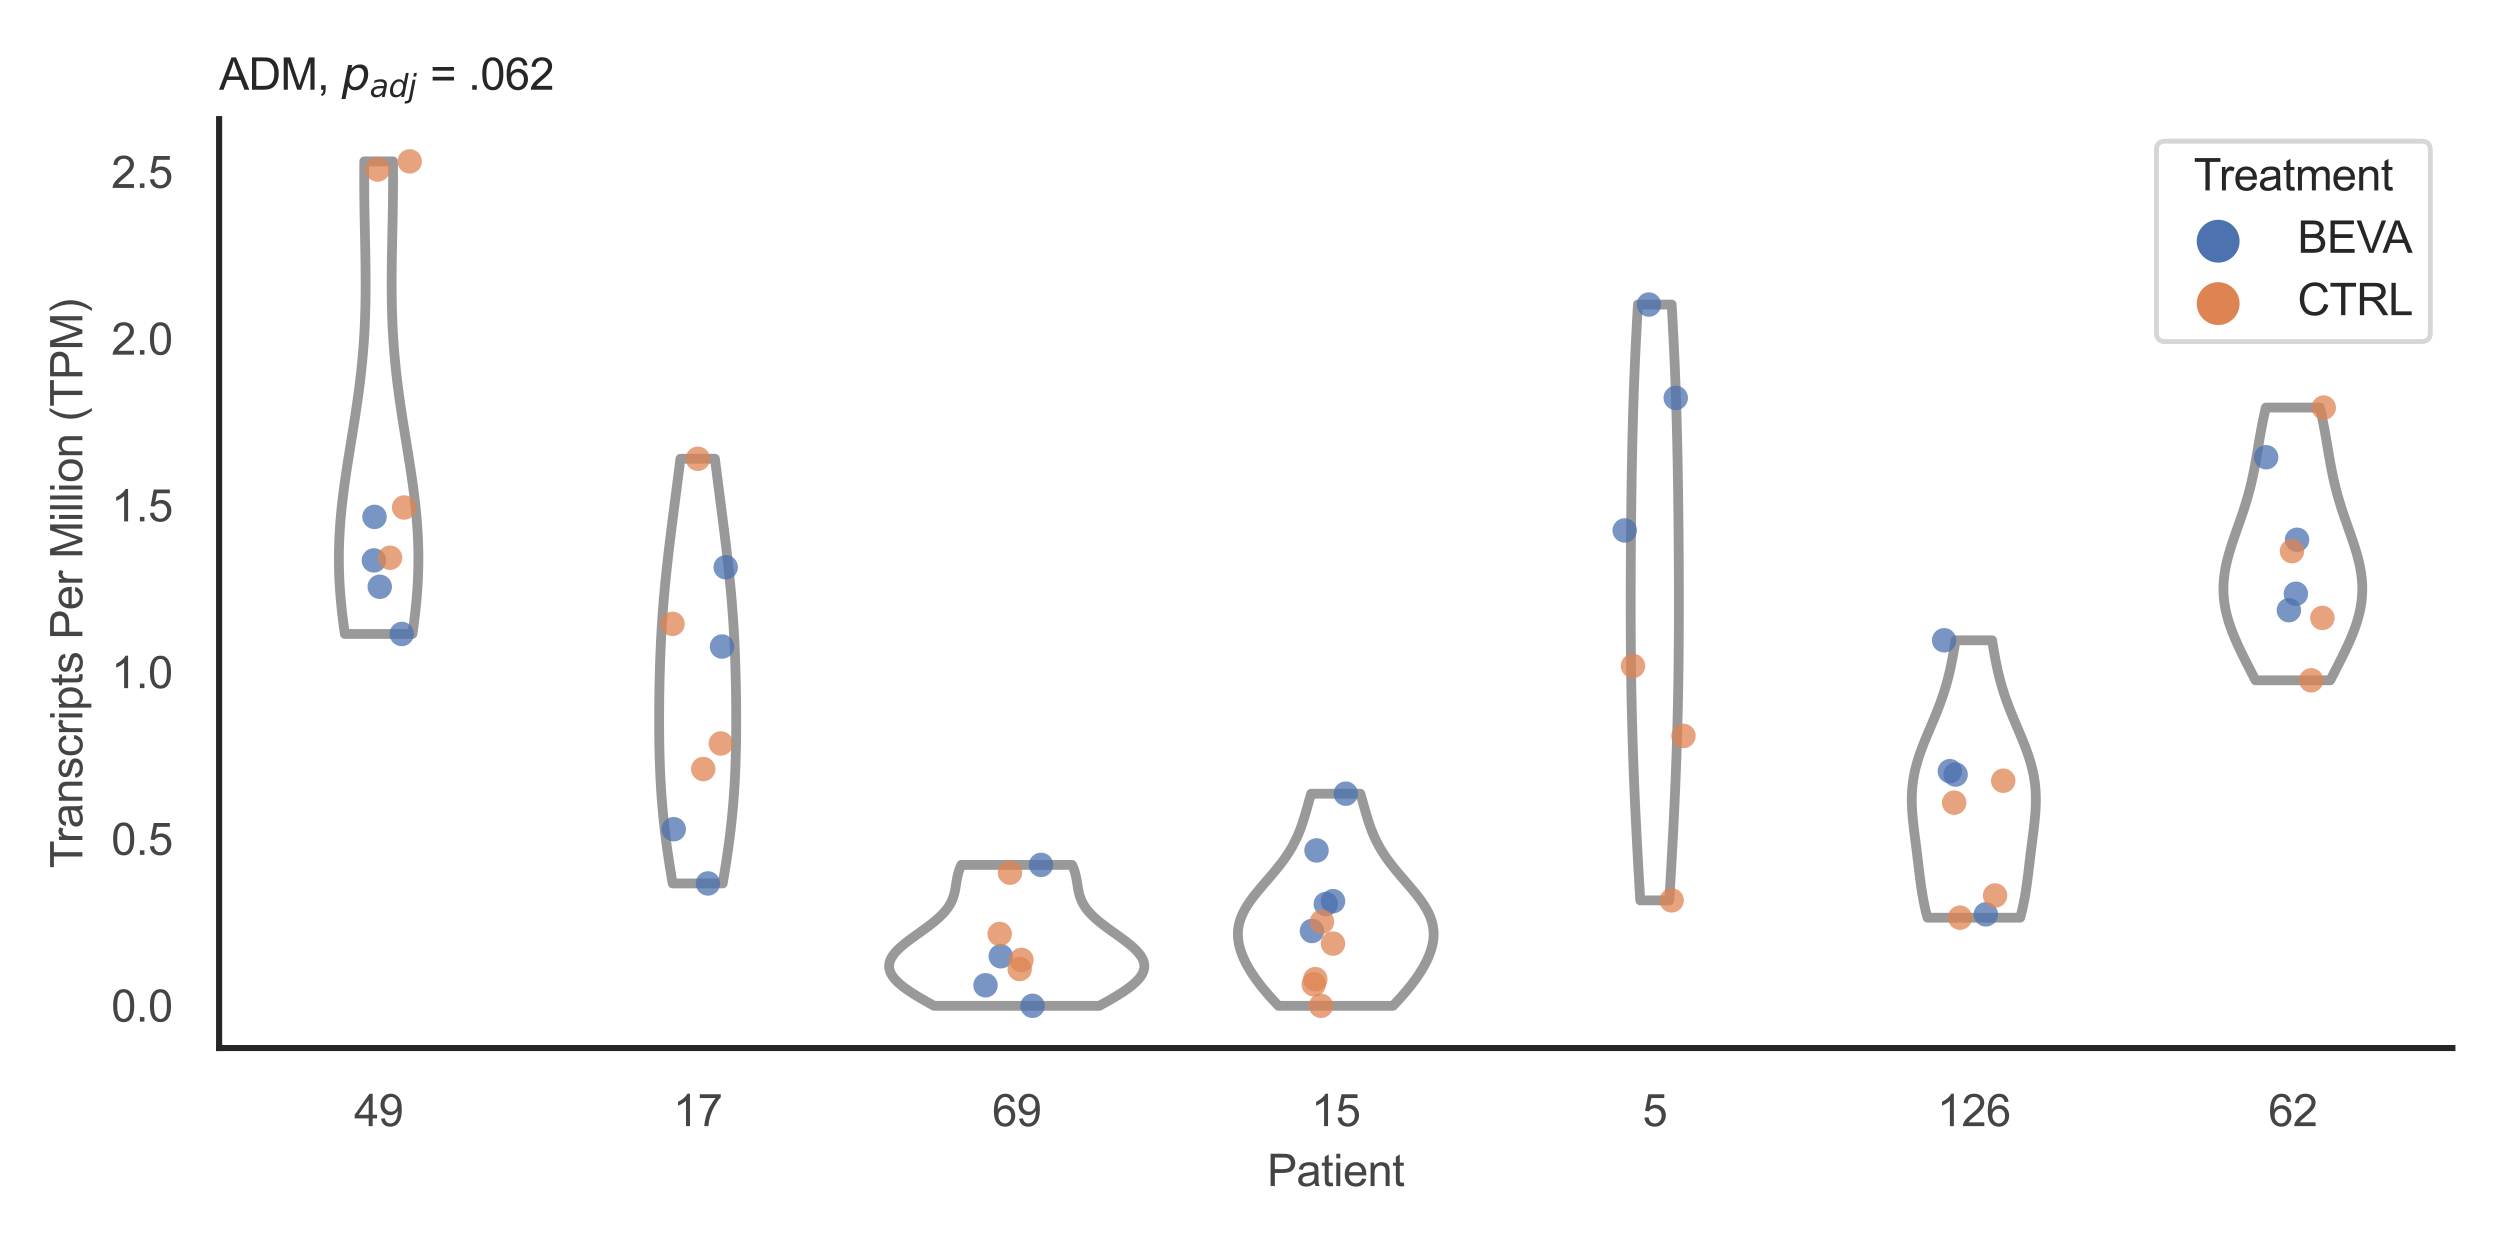 <?xml version="1.0" encoding="utf-8" standalone="no"?>
<!DOCTYPE svg PUBLIC "-//W3C//DTD SVG 1.1//EN"
  "http://www.w3.org/Graphics/SVG/1.1/DTD/svg11.dtd">
<svg xmlns:xlink="http://www.w3.org/1999/xlink" width="510.236pt" height="255.118pt" viewBox="0 0 510.236 255.118" xmlns="http://www.w3.org/2000/svg" version="1.1">
 <defs>
  <style type="text/css">*{stroke-linejoin: round; stroke-linecap: butt}</style>
 </defs>
 <g id="figure_1">
  <g id="patch_1">
   <path d="M 0 255.118 
L 510.236 255.118 
L 510.236 0 
L 0 0 
z
" style="fill: #ffffff"/>
  </g>
  <g id="axes_1">
   <g id="patch_2">
    <path d="M 44.72 213.898 
L 500.516 213.898 
L 500.516 24.32 
L 44.72 24.32 
z
" style="fill: #ffffff"/>
   </g>
   <g id="matplotlib.axis_1">
    <g id="xtick_1">
     <g id="text_1">
      <!-- 49 -->
      <g style="fill: #444444" transform="translate(72.272 229.84)scale(0.09 -0.09)">
       <defs>
        <path id="ArialMT-34" d="M 2069 0 
L 2069 1097 
L 81 1097 
L 81 1613 
L 2172 4581 
L 2631 4581 
L 2631 1613 
L 3250 1613 
L 3250 1097 
L 2631 1097 
L 2631 0 
L 2069 0 
z
M 2069 1613 
L 2069 3678 
L 634 1613 
L 2069 1613 
z
" transform="scale(0.016)"/>
        <path id="ArialMT-39" d="M 350 1059 
L 891 1109 
Q 959 728 1153 556 
Q 1347 384 1650 384 
Q 1909 384 2104 503 
Q 2300 622 2425 820 
Q 2550 1019 2634 1356 
Q 2719 1694 2719 2044 
Q 2719 2081 2716 2156 
Q 2547 1888 2255 1720 
Q 1963 1553 1622 1553 
Q 1053 1553 659 1965 
Q 266 2378 266 3053 
Q 266 3750 677 4175 
Q 1088 4600 1706 4600 
Q 2153 4600 2523 4359 
Q 2894 4119 3086 3673 
Q 3278 3228 3278 2384 
Q 3278 1506 3087 986 
Q 2897 466 2520 194 
Q 2144 -78 1638 -78 
Q 1100 -78 759 220 
Q 419 519 350 1059 
z
M 2653 3081 
Q 2653 3566 2395 3850 
Q 2138 4134 1775 4134 
Q 1400 4134 1122 3828 
Q 844 3522 844 3034 
Q 844 2597 1108 2323 
Q 1372 2050 1759 2050 
Q 2150 2050 2401 2323 
Q 2653 2597 2653 3081 
z
" transform="scale(0.016)"/>
       </defs>
       <use xlink:href="#ArialMT-34"/>
       <use xlink:href="#ArialMT-39" x="55.615"/>
      </g>
     </g>
    </g>
    <g id="xtick_2">
     <g id="text_2">
      <!-- 17 -->
      <g style="fill: #444444" transform="translate(137.386 229.84)scale(0.09 -0.09)">
       <defs>
        <path id="ArialMT-31" d="M 2384 0 
L 1822 0 
L 1822 3584 
Q 1619 3391 1289 3197 
Q 959 3003 697 2906 
L 697 3450 
Q 1169 3672 1522 3987 
Q 1875 4303 2022 4600 
L 2384 4600 
L 2384 0 
z
" transform="scale(0.016)"/>
        <path id="ArialMT-37" d="M 303 3981 
L 303 4522 
L 3269 4522 
L 3269 4084 
Q 2831 3619 2401 2847 
Q 1972 2075 1738 1259 
Q 1569 684 1522 0 
L 944 0 
Q 953 541 1156 1306 
Q 1359 2072 1739 2783 
Q 2119 3494 2547 3981 
L 303 3981 
z
" transform="scale(0.016)"/>
       </defs>
       <use xlink:href="#ArialMT-31"/>
       <use xlink:href="#ArialMT-37" x="55.615"/>
      </g>
     </g>
    </g>
    <g id="xtick_3">
     <g id="text_3">
      <!-- 69 -->
      <g style="fill: #444444" transform="translate(202.5 229.84)scale(0.09 -0.09)">
       <defs>
        <path id="ArialMT-36" d="M 3184 3459 
L 2625 3416 
Q 2550 3747 2413 3897 
Q 2184 4138 1850 4138 
Q 1581 4138 1378 3988 
Q 1113 3794 959 3422 
Q 806 3050 800 2363 
Q 1003 2672 1297 2822 
Q 1591 2972 1913 2972 
Q 2475 2972 2870 2558 
Q 3266 2144 3266 1488 
Q 3266 1056 3080 686 
Q 2894 316 2569 119 
Q 2244 -78 1831 -78 
Q 1128 -78 684 439 
Q 241 956 241 2144 
Q 241 3472 731 4075 
Q 1159 4600 1884 4600 
Q 2425 4600 2770 4297 
Q 3116 3994 3184 3459 
z
M 888 1484 
Q 888 1194 1011 928 
Q 1134 663 1356 523 
Q 1578 384 1822 384 
Q 2178 384 2434 671 
Q 2691 959 2691 1453 
Q 2691 1928 2437 2201 
Q 2184 2475 1800 2475 
Q 1419 2475 1153 2201 
Q 888 1928 888 1484 
z
" transform="scale(0.016)"/>
       </defs>
       <use xlink:href="#ArialMT-36"/>
       <use xlink:href="#ArialMT-39" x="55.615"/>
      </g>
     </g>
    </g>
    <g id="xtick_4">
     <g id="text_4">
      <!-- 15 -->
      <g style="fill: #444444" transform="translate(267.613 229.84)scale(0.09 -0.09)">
       <defs>
        <path id="ArialMT-35" d="M 266 1200 
L 856 1250 
Q 922 819 1161 601 
Q 1400 384 1738 384 
Q 2144 384 2425 690 
Q 2706 997 2706 1503 
Q 2706 1984 2436 2262 
Q 2166 2541 1728 2541 
Q 1456 2541 1237 2417 
Q 1019 2294 894 2097 
L 366 2166 
L 809 4519 
L 3088 4519 
L 3088 3981 
L 1259 3981 
L 1013 2750 
Q 1425 3038 1878 3038 
Q 2478 3038 2890 2622 
Q 3303 2206 3303 1553 
Q 3303 931 2941 478 
Q 2500 -78 1738 -78 
Q 1113 -78 717 272 
Q 322 622 266 1200 
z
" transform="scale(0.016)"/>
       </defs>
       <use xlink:href="#ArialMT-31"/>
       <use xlink:href="#ArialMT-35" x="55.615"/>
      </g>
     </g>
    </g>
    <g id="xtick_5">
     <g id="text_5">
      <!-- 5 -->
      <g style="fill: #444444" transform="translate(335.229 229.84)scale(0.09 -0.09)">
       <use xlink:href="#ArialMT-35"/>
      </g>
     </g>
    </g>
    <g id="xtick_6">
     <g id="text_6">
      <!-- 126 -->
      <g style="fill: #444444" transform="translate(395.338 229.84)scale(0.09 -0.09)">
       <defs>
        <path id="ArialMT-32" d="M 3222 541 
L 3222 0 
L 194 0 
Q 188 203 259 391 
Q 375 700 629 1000 
Q 884 1300 1366 1694 
Q 2113 2306 2375 2664 
Q 2638 3022 2638 3341 
Q 2638 3675 2398 3904 
Q 2159 4134 1775 4134 
Q 1369 4134 1125 3890 
Q 881 3647 878 3216 
L 300 3275 
Q 359 3922 746 4261 
Q 1134 4600 1788 4600 
Q 2447 4600 2831 4234 
Q 3216 3869 3216 3328 
Q 3216 3053 3103 2787 
Q 2991 2522 2730 2228 
Q 2469 1934 1863 1422 
Q 1356 997 1212 845 
Q 1069 694 975 541 
L 3222 541 
z
" transform="scale(0.016)"/>
       </defs>
       <use xlink:href="#ArialMT-31"/>
       <use xlink:href="#ArialMT-32" x="55.615"/>
       <use xlink:href="#ArialMT-36" x="111.23"/>
      </g>
     </g>
    </g>
    <g id="xtick_7">
     <g id="text_7">
      <!-- 62 -->
      <g style="fill: #444444" transform="translate(462.955 229.84)scale(0.09 -0.09)">
       <use xlink:href="#ArialMT-36"/>
       <use xlink:href="#ArialMT-32" x="55.615"/>
      </g>
     </g>
    </g>
    <g id="text_8">
     <!-- Patient -->
     <g style="fill: #444444" transform="translate(258.609 242.071)scale(0.09 -0.09)">
      <defs>
       <path id="ArialMT-50" d="M 494 0 
L 494 4581 
L 2222 4581 
Q 2678 4581 2919 4538 
Q 3256 4481 3484 4323 
Q 3713 4166 3852 3881 
Q 3991 3597 3991 3256 
Q 3991 2672 3619 2267 
Q 3247 1863 2275 1863 
L 1100 1863 
L 1100 0 
L 494 0 
z
M 1100 2403 
L 2284 2403 
Q 2872 2403 3119 2622 
Q 3366 2841 3366 3238 
Q 3366 3525 3220 3729 
Q 3075 3934 2838 4000 
Q 2684 4041 2272 4041 
L 1100 4041 
L 1100 2403 
z
" transform="scale(0.016)"/>
       <path id="ArialMT-61" d="M 2588 409 
Q 2275 144 1986 34 
Q 1697 -75 1366 -75 
Q 819 -75 525 192 
Q 231 459 231 875 
Q 231 1119 342 1320 
Q 453 1522 633 1644 
Q 813 1766 1038 1828 
Q 1203 1872 1538 1913 
Q 2219 1994 2541 2106 
Q 2544 2222 2544 2253 
Q 2544 2597 2384 2738 
Q 2169 2928 1744 2928 
Q 1347 2928 1158 2789 
Q 969 2650 878 2297 
L 328 2372 
Q 403 2725 575 2942 
Q 747 3159 1072 3276 
Q 1397 3394 1825 3394 
Q 2250 3394 2515 3294 
Q 2781 3194 2906 3042 
Q 3031 2891 3081 2659 
Q 3109 2516 3109 2141 
L 3109 1391 
Q 3109 606 3145 398 
Q 3181 191 3288 0 
L 2700 0 
Q 2613 175 2588 409 
z
M 2541 1666 
Q 2234 1541 1622 1453 
Q 1275 1403 1131 1340 
Q 988 1278 909 1158 
Q 831 1038 831 891 
Q 831 666 1001 516 
Q 1172 366 1500 366 
Q 1825 366 2078 508 
Q 2331 650 2450 897 
Q 2541 1088 2541 1459 
L 2541 1666 
z
" transform="scale(0.016)"/>
       <path id="ArialMT-74" d="M 1650 503 
L 1731 6 
Q 1494 -44 1306 -44 
Q 1000 -44 831 53 
Q 663 150 594 308 
Q 525 466 525 972 
L 525 2881 
L 113 2881 
L 113 3319 
L 525 3319 
L 525 4141 
L 1084 4478 
L 1084 3319 
L 1650 3319 
L 1650 2881 
L 1084 2881 
L 1084 941 
Q 1084 700 1114 631 
Q 1144 563 1211 522 
Q 1278 481 1403 481 
Q 1497 481 1650 503 
z
" transform="scale(0.016)"/>
       <path id="ArialMT-69" d="M 425 3934 
L 425 4581 
L 988 4581 
L 988 3934 
L 425 3934 
z
M 425 0 
L 425 3319 
L 988 3319 
L 988 0 
L 425 0 
z
" transform="scale(0.016)"/>
       <path id="ArialMT-65" d="M 2694 1069 
L 3275 997 
Q 3138 488 2766 206 
Q 2394 -75 1816 -75 
Q 1088 -75 661 373 
Q 234 822 234 1631 
Q 234 2469 665 2931 
Q 1097 3394 1784 3394 
Q 2450 3394 2872 2941 
Q 3294 2488 3294 1666 
Q 3294 1616 3291 1516 
L 816 1516 
Q 847 969 1125 678 
Q 1403 388 1819 388 
Q 2128 388 2347 550 
Q 2566 713 2694 1069 
z
M 847 1978 
L 2700 1978 
Q 2663 2397 2488 2606 
Q 2219 2931 1791 2931 
Q 1403 2931 1139 2672 
Q 875 2413 847 1978 
z
" transform="scale(0.016)"/>
       <path id="ArialMT-6e" d="M 422 0 
L 422 3319 
L 928 3319 
L 928 2847 
Q 1294 3394 1984 3394 
Q 2284 3394 2536 3286 
Q 2788 3178 2913 3003 
Q 3038 2828 3088 2588 
Q 3119 2431 3119 2041 
L 3119 0 
L 2556 0 
L 2556 2019 
Q 2556 2363 2490 2533 
Q 2425 2703 2258 2804 
Q 2091 2906 1866 2906 
Q 1506 2906 1245 2678 
Q 984 2450 984 1813 
L 984 0 
L 422 0 
z
" transform="scale(0.016)"/>
      </defs>
      <use xlink:href="#ArialMT-50"/>
      <use xlink:href="#ArialMT-61" x="66.699"/>
      <use xlink:href="#ArialMT-74" x="122.314"/>
      <use xlink:href="#ArialMT-69" x="150.098"/>
      <use xlink:href="#ArialMT-65" x="172.314"/>
      <use xlink:href="#ArialMT-6e" x="227.93"/>
      <use xlink:href="#ArialMT-74" x="283.545"/>
     </g>
    </g>
   </g>
   <g id="matplotlib.axis_2">
    <g id="ytick_1">
     <g id="text_9">
      <!-- 0.0 -->
      <g style="fill: #444444" transform="translate(22.71 208.502)scale(0.09 -0.09)">
       <defs>
        <path id="ArialMT-30" d="M 266 2259 
Q 266 3072 433 3567 
Q 600 4063 929 4331 
Q 1259 4600 1759 4600 
Q 2128 4600 2406 4451 
Q 2684 4303 2865 4023 
Q 3047 3744 3150 3342 
Q 3253 2941 3253 2259 
Q 3253 1453 3087 958 
Q 2922 463 2592 192 
Q 2263 -78 1759 -78 
Q 1097 -78 719 397 
Q 266 969 266 2259 
z
M 844 2259 
Q 844 1131 1108 757 
Q 1372 384 1759 384 
Q 2147 384 2411 759 
Q 2675 1134 2675 2259 
Q 2675 3391 2411 3762 
Q 2147 4134 1753 4134 
Q 1366 4134 1134 3806 
Q 844 3388 844 2259 
z
" transform="scale(0.016)"/>
        <path id="ArialMT-2e" d="M 581 0 
L 581 641 
L 1222 641 
L 1222 0 
L 581 0 
z
" transform="scale(0.016)"/>
       </defs>
       <use xlink:href="#ArialMT-30"/>
       <use xlink:href="#ArialMT-2e" x="55.615"/>
       <use xlink:href="#ArialMT-30" x="83.398"/>
      </g>
     </g>
    </g>
    <g id="ytick_2">
     <g id="text_10">
      <!-- 0.5 -->
      <g style="fill: #444444" transform="translate(22.71 174.472)scale(0.09 -0.09)">
       <use xlink:href="#ArialMT-30"/>
       <use xlink:href="#ArialMT-2e" x="55.615"/>
       <use xlink:href="#ArialMT-35" x="83.398"/>
      </g>
     </g>
    </g>
    <g id="ytick_3">
     <g id="text_11">
      <!-- 1.0 -->
      <g style="fill: #444444" transform="translate(22.71 140.442)scale(0.09 -0.09)">
       <use xlink:href="#ArialMT-31"/>
       <use xlink:href="#ArialMT-2e" x="55.615"/>
       <use xlink:href="#ArialMT-30" x="83.398"/>
      </g>
     </g>
    </g>
    <g id="ytick_4">
     <g id="text_12">
      <!-- 1.5 -->
      <g style="fill: #444444" transform="translate(22.71 106.412)scale(0.09 -0.09)">
       <use xlink:href="#ArialMT-31"/>
       <use xlink:href="#ArialMT-2e" x="55.615"/>
       <use xlink:href="#ArialMT-35" x="83.398"/>
      </g>
     </g>
    </g>
    <g id="ytick_5">
     <g id="text_13">
      <!-- 2.0 -->
      <g style="fill: #444444" transform="translate(22.71 72.382)scale(0.09 -0.09)">
       <use xlink:href="#ArialMT-32"/>
       <use xlink:href="#ArialMT-2e" x="55.615"/>
       <use xlink:href="#ArialMT-30" x="83.398"/>
      </g>
     </g>
    </g>
    <g id="ytick_6">
     <g id="text_14">
      <!-- 2.5 -->
      <g style="fill: #444444" transform="translate(22.71 38.352)scale(0.09 -0.09)">
       <use xlink:href="#ArialMT-32"/>
       <use xlink:href="#ArialMT-2e" x="55.615"/>
       <use xlink:href="#ArialMT-35" x="83.398"/>
      </g>
     </g>
    </g>
    <g id="text_15">
     <!-- Transcripts Per Million (TPM) -->
     <g style="fill: #444444" transform="translate(16.816 177.194)rotate(-90)scale(0.09 -0.09)">
      <defs>
       <path id="ArialMT-54" d="M 1659 0 
L 1659 4041 
L 150 4041 
L 150 4581 
L 3781 4581 
L 3781 4041 
L 2266 4041 
L 2266 0 
L 1659 0 
z
" transform="scale(0.016)"/>
       <path id="ArialMT-72" d="M 416 0 
L 416 3319 
L 922 3319 
L 922 2816 
Q 1116 3169 1280 3281 
Q 1444 3394 1641 3394 
Q 1925 3394 2219 3213 
L 2025 2691 
Q 1819 2813 1613 2813 
Q 1428 2813 1281 2702 
Q 1134 2591 1072 2394 
Q 978 2094 978 1738 
L 978 0 
L 416 0 
z
" transform="scale(0.016)"/>
       <path id="ArialMT-73" d="M 197 991 
L 753 1078 
Q 800 744 1014 566 
Q 1228 388 1613 388 
Q 2000 388 2187 545 
Q 2375 703 2375 916 
Q 2375 1106 2209 1216 
Q 2094 1291 1634 1406 
Q 1016 1563 777 1677 
Q 538 1791 414 1992 
Q 291 2194 291 2438 
Q 291 2659 392 2848 
Q 494 3038 669 3163 
Q 800 3259 1026 3326 
Q 1253 3394 1513 3394 
Q 1903 3394 2198 3281 
Q 2494 3169 2634 2976 
Q 2775 2784 2828 2463 
L 2278 2388 
Q 2241 2644 2061 2787 
Q 1881 2931 1553 2931 
Q 1166 2931 1000 2803 
Q 834 2675 834 2503 
Q 834 2394 903 2306 
Q 972 2216 1119 2156 
Q 1203 2125 1616 2013 
Q 2213 1853 2448 1751 
Q 2684 1650 2818 1456 
Q 2953 1263 2953 975 
Q 2953 694 2789 445 
Q 2625 197 2315 61 
Q 2006 -75 1616 -75 
Q 969 -75 630 194 
Q 291 463 197 991 
z
" transform="scale(0.016)"/>
       <path id="ArialMT-63" d="M 2588 1216 
L 3141 1144 
Q 3050 572 2676 248 
Q 2303 -75 1759 -75 
Q 1078 -75 664 370 
Q 250 816 250 1647 
Q 250 2184 428 2587 
Q 606 2991 970 3192 
Q 1334 3394 1763 3394 
Q 2303 3394 2647 3120 
Q 2991 2847 3088 2344 
L 2541 2259 
Q 2463 2594 2264 2762 
Q 2066 2931 1784 2931 
Q 1359 2931 1093 2626 
Q 828 2322 828 1663 
Q 828 994 1084 691 
Q 1341 388 1753 388 
Q 2084 388 2306 591 
Q 2528 794 2588 1216 
z
" transform="scale(0.016)"/>
       <path id="ArialMT-70" d="M 422 -1272 
L 422 3319 
L 934 3319 
L 934 2888 
Q 1116 3141 1344 3267 
Q 1572 3394 1897 3394 
Q 2322 3394 2647 3175 
Q 2972 2956 3137 2557 
Q 3303 2159 3303 1684 
Q 3303 1175 3120 767 
Q 2938 359 2589 142 
Q 2241 -75 1856 -75 
Q 1575 -75 1351 44 
Q 1128 163 984 344 
L 984 -1272 
L 422 -1272 
z
M 931 1641 
Q 931 1000 1190 694 
Q 1450 388 1819 388 
Q 2194 388 2461 705 
Q 2728 1022 2728 1688 
Q 2728 2322 2467 2637 
Q 2206 2953 1844 2953 
Q 1484 2953 1207 2617 
Q 931 2281 931 1641 
z
" transform="scale(0.016)"/>
       <path id="ArialMT-20" transform="scale(0.016)"/>
       <path id="ArialMT-4d" d="M 475 0 
L 475 4581 
L 1388 4581 
L 2472 1338 
Q 2622 884 2691 659 
Q 2769 909 2934 1394 
L 4031 4581 
L 4847 4581 
L 4847 0 
L 4263 0 
L 4263 3834 
L 2931 0 
L 2384 0 
L 1059 3900 
L 1059 0 
L 475 0 
z
" transform="scale(0.016)"/>
       <path id="ArialMT-6c" d="M 409 0 
L 409 4581 
L 972 4581 
L 972 0 
L 409 0 
z
" transform="scale(0.016)"/>
       <path id="ArialMT-6f" d="M 213 1659 
Q 213 2581 725 3025 
Q 1153 3394 1769 3394 
Q 2453 3394 2887 2945 
Q 3322 2497 3322 1706 
Q 3322 1066 3130 698 
Q 2938 331 2570 128 
Q 2203 -75 1769 -75 
Q 1072 -75 642 372 
Q 213 819 213 1659 
z
M 791 1659 
Q 791 1022 1069 705 
Q 1347 388 1769 388 
Q 2188 388 2466 706 
Q 2744 1025 2744 1678 
Q 2744 2294 2464 2611 
Q 2184 2928 1769 2928 
Q 1347 2928 1069 2612 
Q 791 2297 791 1659 
z
" transform="scale(0.016)"/>
       <path id="ArialMT-28" d="M 1497 -1347 
Q 1031 -759 709 28 
Q 388 816 388 1659 
Q 388 2403 628 3084 
Q 909 3875 1497 4659 
L 1900 4659 
Q 1522 4009 1400 3731 
Q 1209 3300 1100 2831 
Q 966 2247 966 1656 
Q 966 153 1900 -1347 
L 1497 -1347 
z
" transform="scale(0.016)"/>
       <path id="ArialMT-29" d="M 791 -1347 
L 388 -1347 
Q 1322 153 1322 1656 
Q 1322 2244 1188 2822 
Q 1081 3291 891 3722 
Q 769 4003 388 4659 
L 791 4659 
Q 1378 3875 1659 3084 
Q 1900 2403 1900 1659 
Q 1900 816 1576 28 
Q 1253 -759 791 -1347 
z
" transform="scale(0.016)"/>
      </defs>
      <use xlink:href="#ArialMT-54"/>
      <use xlink:href="#ArialMT-72" x="57.334"/>
      <use xlink:href="#ArialMT-61" x="90.635"/>
      <use xlink:href="#ArialMT-6e" x="146.25"/>
      <use xlink:href="#ArialMT-73" x="201.865"/>
      <use xlink:href="#ArialMT-63" x="251.865"/>
      <use xlink:href="#ArialMT-72" x="301.865"/>
      <use xlink:href="#ArialMT-69" x="335.166"/>
      <use xlink:href="#ArialMT-70" x="357.383"/>
      <use xlink:href="#ArialMT-74" x="412.998"/>
      <use xlink:href="#ArialMT-73" x="440.781"/>
      <use xlink:href="#ArialMT-20" x="490.781"/>
      <use xlink:href="#ArialMT-50" x="518.564"/>
      <use xlink:href="#ArialMT-65" x="585.264"/>
      <use xlink:href="#ArialMT-72" x="640.879"/>
      <use xlink:href="#ArialMT-20" x="674.18"/>
      <use xlink:href="#ArialMT-4d" x="701.963"/>
      <use xlink:href="#ArialMT-69" x="785.264"/>
      <use xlink:href="#ArialMT-6c" x="807.48"/>
      <use xlink:href="#ArialMT-6c" x="829.697"/>
      <use xlink:href="#ArialMT-69" x="851.914"/>
      <use xlink:href="#ArialMT-6f" x="874.131"/>
      <use xlink:href="#ArialMT-6e" x="929.746"/>
      <use xlink:href="#ArialMT-20" x="985.361"/>
      <use xlink:href="#ArialMT-28" x="1013.145"/>
      <use xlink:href="#ArialMT-54" x="1046.445"/>
      <use xlink:href="#ArialMT-50" x="1107.529"/>
      <use xlink:href="#ArialMT-4d" x="1174.229"/>
      <use xlink:href="#ArialMT-29" x="1257.529"/>
     </g>
    </g>
   </g>
   <g id="PolyCollection_1">
    <defs>
     <path id="mc68c2f699b" d="M 84.169 -125.726 
L 70.385 -125.726 
L 70.246 -126.7 
L 70.113 -127.675 
L 69.987 -128.649 
L 69.869 -129.623 
L 69.758 -130.597 
L 69.656 -131.572 
L 69.563 -132.546 
L 69.479 -133.52 
L 69.404 -134.495 
L 69.339 -135.469 
L 69.284 -136.443 
L 69.239 -137.418 
L 69.205 -138.392 
L 69.18 -139.366 
L 69.167 -140.34 
L 69.163 -141.315 
L 69.171 -142.289 
L 69.188 -143.263 
L 69.217 -144.238 
L 69.255 -145.212 
L 69.303 -146.186 
L 69.362 -147.16 
L 69.429 -148.135 
L 69.506 -149.109 
L 69.592 -150.083 
L 69.686 -151.058 
L 69.789 -152.032 
L 69.898 -153.006 
L 70.015 -153.98 
L 70.139 -154.955 
L 70.269 -155.929 
L 70.404 -156.903 
L 70.544 -157.878 
L 70.689 -158.852 
L 70.837 -159.826 
L 70.988 -160.801 
L 71.142 -161.775 
L 71.298 -162.749 
L 71.456 -163.723 
L 71.614 -164.698 
L 71.772 -165.672 
L 71.93 -166.646 
L 72.087 -167.621 
L 72.242 -168.595 
L 72.395 -169.569 
L 72.546 -170.543 
L 72.693 -171.518 
L 72.837 -172.492 
L 72.977 -173.466 
L 73.113 -174.441 
L 73.244 -175.415 
L 73.37 -176.389 
L 73.491 -177.363 
L 73.605 -178.338 
L 73.714 -179.312 
L 73.817 -180.286 
L 73.914 -181.261 
L 74.005 -182.235 
L 74.089 -183.209 
L 74.166 -184.184 
L 74.237 -185.158 
L 74.302 -186.132 
L 74.36 -187.106 
L 74.412 -188.081 
L 74.457 -189.055 
L 74.497 -190.029 
L 74.531 -191.004 
L 74.559 -191.978 
L 74.581 -192.952 
L 74.598 -193.926 
L 74.611 -194.901 
L 74.619 -195.875 
L 74.622 -196.849 
L 74.622 -197.824 
L 74.618 -198.798 
L 74.61 -199.772 
L 74.6 -200.746 
L 74.587 -201.721 
L 74.572 -202.695 
L 74.555 -203.669 
L 74.537 -204.644 
L 74.518 -205.618 
L 74.498 -206.592 
L 74.478 -207.567 
L 74.458 -208.541 
L 74.438 -209.515 
L 74.419 -210.489 
L 74.401 -211.464 
L 74.385 -212.438 
L 74.37 -213.412 
L 74.357 -214.387 
L 74.347 -215.361 
L 74.339 -216.335 
L 74.333 -217.309 
L 74.331 -218.284 
L 74.331 -219.258 
L 74.334 -220.232 
L 74.341 -221.207 
L 74.351 -222.181 
L 80.202 -222.181 
L 80.202 -222.181 
L 80.213 -221.207 
L 80.219 -220.232 
L 80.223 -219.258 
L 80.223 -218.284 
L 80.221 -217.309 
L 80.215 -216.335 
L 80.207 -215.361 
L 80.196 -214.387 
L 80.184 -213.412 
L 80.169 -212.438 
L 80.152 -211.464 
L 80.135 -210.489 
L 80.116 -209.515 
L 80.096 -208.541 
L 80.076 -207.567 
L 80.056 -206.592 
L 80.036 -205.618 
L 80.017 -204.644 
L 79.999 -203.669 
L 79.982 -202.695 
L 79.967 -201.721 
L 79.954 -200.746 
L 79.944 -199.772 
L 79.936 -198.798 
L 79.932 -197.824 
L 79.932 -196.849 
L 79.935 -195.875 
L 79.943 -194.901 
L 79.955 -193.926 
L 79.973 -192.952 
L 79.995 -191.978 
L 80.023 -191.004 
L 80.057 -190.029 
L 80.096 -189.055 
L 80.142 -188.081 
L 80.194 -187.106 
L 80.252 -186.132 
L 80.316 -185.158 
L 80.388 -184.184 
L 80.465 -183.209 
L 80.549 -182.235 
L 80.64 -181.261 
L 80.736 -180.286 
L 80.839 -179.312 
L 80.948 -178.338 
L 81.063 -177.363 
L 81.184 -176.389 
L 81.31 -175.415 
L 81.441 -174.441 
L 81.576 -173.466 
L 81.716 -172.492 
L 81.86 -171.518 
L 82.008 -170.543 
L 82.159 -169.569 
L 82.312 -168.595 
L 82.467 -167.621 
L 82.624 -166.646 
L 82.782 -165.672 
L 82.94 -164.698 
L 83.098 -163.723 
L 83.255 -162.749 
L 83.411 -161.775 
L 83.565 -160.801 
L 83.717 -159.826 
L 83.865 -158.852 
L 84.01 -157.878 
L 84.15 -156.903 
L 84.285 -155.929 
L 84.415 -154.955 
L 84.538 -153.98 
L 84.655 -153.006 
L 84.765 -152.032 
L 84.868 -151.058 
L 84.962 -150.083 
L 85.048 -149.109 
L 85.124 -148.135 
L 85.192 -147.16 
L 85.25 -146.186 
L 85.299 -145.212 
L 85.337 -144.238 
L 85.365 -143.263 
L 85.383 -142.289 
L 85.39 -141.315 
L 85.387 -140.34 
L 85.373 -139.366 
L 85.349 -138.392 
L 85.315 -137.418 
L 85.27 -136.443 
L 85.215 -135.469 
L 85.15 -134.495 
L 85.075 -133.52 
L 84.991 -132.546 
L 84.897 -131.572 
L 84.796 -130.597 
L 84.685 -129.623 
L 84.567 -128.649 
L 84.441 -127.675 
L 84.308 -126.7 
L 84.169 -125.726 
z
" style="stroke: #999999; stroke-width: 2"/>
    </defs>
    <g clip-path="url(#pfd9a191a00)">
     <use xlink:href="#mc68c2f699b" x="0" y="255.118" style="fill: #ffffff; stroke: #999999; stroke-width: 2"/>
    </g>
   </g>
   <g id="PolyCollection_2">
    <defs>
     <path id="m60b249e0f1" d="M 147.5 -74.813 
L 137.281 -74.813 
L 137.133 -75.689 
L 136.987 -76.564 
L 136.843 -77.44 
L 136.703 -78.315 
L 136.566 -79.191 
L 136.432 -80.066 
L 136.303 -80.942 
L 136.177 -81.817 
L 136.056 -82.693 
L 135.939 -83.568 
L 135.827 -84.443 
L 135.719 -85.319 
L 135.616 -86.194 
L 135.519 -87.07 
L 135.426 -87.945 
L 135.338 -88.821 
L 135.256 -89.696 
L 135.178 -90.572 
L 135.106 -91.447 
L 135.038 -92.323 
L 134.975 -93.198 
L 134.917 -94.074 
L 134.864 -94.949 
L 134.816 -95.825 
L 134.771 -96.7 
L 134.731 -97.576 
L 134.696 -98.451 
L 134.664 -99.327 
L 134.636 -100.202 
L 134.611 -101.077 
L 134.59 -101.953 
L 134.572 -102.828 
L 134.558 -103.704 
L 134.546 -104.579 
L 134.537 -105.455 
L 134.53 -106.33 
L 134.527 -107.206 
L 134.525 -108.081 
L 134.526 -108.957 
L 134.529 -109.832 
L 134.535 -110.708 
L 134.542 -111.583 
L 134.552 -112.459 
L 134.563 -113.334 
L 134.577 -114.21 
L 134.593 -115.085 
L 134.611 -115.961 
L 134.631 -116.836 
L 134.654 -117.711 
L 134.678 -118.587 
L 134.705 -119.462 
L 134.735 -120.338 
L 134.767 -121.213 
L 134.802 -122.089 
L 134.84 -122.964 
L 134.88 -123.84 
L 134.924 -124.715 
L 134.97 -125.591 
L 135.02 -126.466 
L 135.072 -127.342 
L 135.128 -128.217 
L 135.187 -129.093 
L 135.249 -129.968 
L 135.315 -130.844 
L 135.384 -131.719 
L 135.456 -132.595 
L 135.531 -133.47 
L 135.609 -134.346 
L 135.69 -135.221 
L 135.774 -136.096 
L 135.861 -136.972 
L 135.951 -137.847 
L 136.043 -138.723 
L 136.138 -139.598 
L 136.235 -140.474 
L 136.334 -141.349 
L 136.435 -142.225 
L 136.538 -143.1 
L 136.642 -143.976 
L 136.748 -144.851 
L 136.856 -145.727 
L 136.964 -146.602 
L 137.074 -147.478 
L 137.184 -148.353 
L 137.295 -149.229 
L 137.407 -150.104 
L 137.52 -150.98 
L 137.632 -151.855 
L 137.745 -152.73 
L 137.858 -153.606 
L 137.971 -154.481 
L 138.084 -155.357 
L 138.197 -156.232 
L 138.31 -157.108 
L 138.422 -157.983 
L 138.535 -158.859 
L 138.646 -159.734 
L 138.757 -160.61 
L 138.868 -161.485 
L 145.913 -161.485 
L 145.913 -161.485 
L 146.024 -160.61 
L 146.135 -159.734 
L 146.247 -158.859 
L 146.359 -157.983 
L 146.471 -157.108 
L 146.584 -156.232 
L 146.697 -155.357 
L 146.81 -154.481 
L 146.923 -153.606 
L 147.036 -152.73 
L 147.149 -151.855 
L 147.262 -150.98 
L 147.374 -150.104 
L 147.486 -149.229 
L 147.597 -148.353 
L 147.707 -147.478 
L 147.817 -146.602 
L 147.926 -145.727 
L 148.033 -144.851 
L 148.139 -143.976 
L 148.244 -143.1 
L 148.347 -142.225 
L 148.448 -141.349 
L 148.547 -140.474 
L 148.644 -139.598 
L 148.738 -138.723 
L 148.83 -137.847 
L 148.92 -136.972 
L 149.007 -136.096 
L 149.091 -135.221 
L 149.172 -134.346 
L 149.251 -133.47 
L 149.326 -132.595 
L 149.398 -131.719 
L 149.466 -130.844 
L 149.532 -129.968 
L 149.594 -129.093 
L 149.653 -128.217 
L 149.709 -127.342 
L 149.762 -126.466 
L 149.811 -125.591 
L 149.857 -124.715 
L 149.901 -123.84 
L 149.941 -122.964 
L 149.979 -122.089 
L 150.014 -121.213 
L 150.046 -120.338 
L 150.076 -119.462 
L 150.103 -118.587 
L 150.128 -117.711 
L 150.15 -116.836 
L 150.17 -115.961 
L 150.188 -115.085 
L 150.204 -114.21 
L 150.218 -113.334 
L 150.229 -112.459 
L 150.239 -111.583 
L 150.246 -110.708 
L 150.252 -109.832 
L 150.255 -108.957 
L 150.256 -108.081 
L 150.255 -107.206 
L 150.251 -106.33 
L 150.244 -105.455 
L 150.235 -104.579 
L 150.224 -103.704 
L 150.209 -102.828 
L 150.191 -101.953 
L 150.17 -101.077 
L 150.146 -100.202 
L 150.118 -99.327 
L 150.086 -98.451 
L 150.05 -97.576 
L 150.01 -96.7 
L 149.966 -95.825 
L 149.917 -94.949 
L 149.864 -94.074 
L 149.806 -93.198 
L 149.743 -92.323 
L 149.676 -91.447 
L 149.603 -90.572 
L 149.526 -89.696 
L 149.443 -88.821 
L 149.355 -87.945 
L 149.262 -87.07 
L 149.165 -86.194 
L 149.062 -85.319 
L 148.955 -84.443 
L 148.842 -83.568 
L 148.725 -82.693 
L 148.604 -81.817 
L 148.478 -80.942 
L 148.349 -80.066 
L 148.215 -79.191 
L 148.078 -78.315 
L 147.938 -77.44 
L 147.795 -76.564 
L 147.648 -75.689 
L 147.5 -74.813 
z
" style="stroke: #999999; stroke-width: 2"/>
    </defs>
    <g clip-path="url(#pfd9a191a00)">
     <use xlink:href="#m60b249e0f1" x="0" y="255.118" style="fill: #ffffff; stroke: #999999; stroke-width: 2"/>
    </g>
   </g>
   <g id="PolyCollection_3">
    <defs>
     <path id="mbb1f043225" d="M 224.365 -49.837 
L 190.644 -49.837 
L 190.117 -50.128 
L 189.594 -50.418 
L 189.076 -50.709 
L 188.566 -50.999 
L 188.063 -51.29 
L 187.569 -51.581 
L 187.086 -51.871 
L 186.614 -52.162 
L 186.156 -52.452 
L 185.712 -52.743 
L 185.284 -53.033 
L 184.874 -53.324 
L 184.481 -53.614 
L 184.108 -53.905 
L 183.756 -54.196 
L 183.425 -54.486 
L 183.117 -54.777 
L 182.833 -55.067 
L 182.574 -55.358 
L 182.34 -55.648 
L 182.132 -55.939 
L 181.952 -56.229 
L 181.799 -56.52 
L 181.674 -56.811 
L 181.577 -57.101 
L 181.509 -57.392 
L 181.469 -57.682 
L 181.459 -57.973 
L 181.477 -58.263 
L 181.524 -58.554 
L 181.598 -58.844 
L 181.701 -59.135 
L 181.83 -59.426 
L 181.986 -59.716 
L 182.168 -60.007 
L 182.374 -60.297 
L 182.604 -60.588 
L 182.857 -60.878 
L 183.131 -61.169 
L 183.424 -61.459 
L 183.736 -61.75 
L 184.066 -62.041 
L 184.41 -62.331 
L 184.769 -62.622 
L 185.14 -62.912 
L 185.521 -63.203 
L 185.911 -63.493 
L 186.307 -63.784 
L 186.709 -64.074 
L 187.114 -64.365 
L 187.521 -64.656 
L 187.927 -64.946 
L 188.332 -65.237 
L 188.733 -65.527 
L 189.129 -65.818 
L 189.518 -66.108 
L 189.9 -66.399 
L 190.272 -66.689 
L 190.633 -66.98 
L 190.982 -67.27 
L 191.319 -67.561 
L 191.641 -67.852 
L 191.949 -68.142 
L 192.242 -68.433 
L 192.52 -68.723 
L 192.781 -69.014 
L 193.025 -69.304 
L 193.254 -69.595 
L 193.466 -69.885 
L 193.661 -70.176 
L 193.841 -70.467 
L 194.005 -70.757 
L 194.154 -71.048 
L 194.289 -71.338 
L 194.411 -71.629 
L 194.519 -71.919 
L 194.616 -72.21 
L 194.703 -72.5 
L 194.78 -72.791 
L 194.849 -73.082 
L 194.91 -73.372 
L 194.966 -73.663 
L 195.017 -73.953 
L 195.066 -74.244 
L 195.112 -74.534 
L 195.158 -74.825 
L 195.204 -75.115 
L 195.253 -75.406 
L 195.304 -75.697 
L 195.36 -75.987 
L 195.422 -76.278 
L 195.489 -76.568 
L 195.565 -76.859 
L 195.648 -77.149 
L 195.74 -77.44 
L 195.842 -77.73 
L 195.954 -78.021 
L 196.076 -78.312 
L 196.21 -78.602 
L 218.799 -78.602 
L 218.799 -78.602 
L 218.932 -78.312 
L 219.055 -78.021 
L 219.167 -77.73 
L 219.269 -77.44 
L 219.361 -77.149 
L 219.444 -76.859 
L 219.519 -76.568 
L 219.587 -76.278 
L 219.648 -75.987 
L 219.704 -75.697 
L 219.756 -75.406 
L 219.805 -75.115 
L 219.851 -74.825 
L 219.897 -74.534 
L 219.943 -74.244 
L 219.991 -73.953 
L 220.043 -73.663 
L 220.099 -73.372 
L 220.16 -73.082 
L 220.229 -72.791 
L 220.306 -72.5 
L 220.392 -72.21 
L 220.489 -71.919 
L 220.598 -71.629 
L 220.72 -71.338 
L 220.854 -71.048 
L 221.004 -70.757 
L 221.168 -70.467 
L 221.347 -70.176 
L 221.543 -69.885 
L 221.755 -69.595 
L 221.983 -69.304 
L 222.228 -69.014 
L 222.489 -68.723 
L 222.766 -68.433 
L 223.059 -68.142 
L 223.367 -67.852 
L 223.69 -67.561 
L 224.027 -67.27 
L 224.376 -66.98 
L 224.737 -66.689 
L 225.109 -66.399 
L 225.49 -66.108 
L 225.88 -65.818 
L 226.276 -65.527 
L 226.677 -65.237 
L 227.081 -64.946 
L 227.488 -64.656 
L 227.895 -64.365 
L 228.3 -64.074 
L 228.702 -63.784 
L 229.098 -63.493 
L 229.488 -63.203 
L 229.869 -62.912 
L 230.24 -62.622 
L 230.598 -62.331 
L 230.943 -62.041 
L 231.272 -61.75 
L 231.585 -61.459 
L 231.878 -61.169 
L 232.152 -60.878 
L 232.404 -60.588 
L 232.634 -60.297 
L 232.841 -60.007 
L 233.022 -59.716 
L 233.178 -59.426 
L 233.308 -59.135 
L 233.41 -58.844 
L 233.485 -58.554 
L 233.532 -58.263 
L 233.55 -57.973 
L 233.539 -57.682 
L 233.5 -57.392 
L 233.432 -57.101 
L 233.335 -56.811 
L 233.21 -56.52 
L 233.057 -56.229 
L 232.876 -55.939 
L 232.669 -55.648 
L 232.435 -55.358 
L 232.176 -55.067 
L 231.892 -54.777 
L 231.584 -54.486 
L 231.253 -54.196 
L 230.901 -53.905 
L 230.528 -53.614 
L 230.135 -53.324 
L 229.724 -53.033 
L 229.296 -52.743 
L 228.853 -52.452 
L 228.395 -52.162 
L 227.923 -51.871 
L 227.44 -51.581 
L 226.946 -51.29 
L 226.443 -50.999 
L 225.932 -50.709 
L 225.415 -50.418 
L 224.892 -50.128 
L 224.365 -49.837 
z
" style="stroke: #999999; stroke-width: 2"/>
    </defs>
    <g clip-path="url(#pfd9a191a00)">
     <use xlink:href="#mbb1f043225" x="0" y="255.118" style="fill: #ffffff; stroke: #999999; stroke-width: 2"/>
    </g>
   </g>
   <g id="PolyCollection_4">
    <defs>
     <path id="mb51ea5665f" d="M 284.311 -49.837 
L 260.925 -49.837 
L 260.514 -50.274 
L 260.108 -50.712 
L 259.707 -51.149 
L 259.313 -51.586 
L 258.926 -52.024 
L 258.547 -52.461 
L 258.176 -52.898 
L 257.813 -53.336 
L 257.46 -53.773 
L 257.116 -54.21 
L 256.783 -54.648 
L 256.459 -55.085 
L 256.147 -55.522 
L 255.845 -55.959 
L 255.554 -56.397 
L 255.274 -56.834 
L 255.006 -57.271 
L 254.75 -57.709 
L 254.506 -58.146 
L 254.275 -58.583 
L 254.057 -59.021 
L 253.853 -59.458 
L 253.662 -59.895 
L 253.485 -60.333 
L 253.324 -60.77 
L 253.178 -61.207 
L 253.049 -61.645 
L 252.936 -62.082 
L 252.84 -62.519 
L 252.763 -62.956 
L 252.704 -63.394 
L 252.665 -63.831 
L 252.646 -64.268 
L 252.647 -64.706 
L 252.669 -65.143 
L 252.713 -65.58 
L 252.778 -66.018 
L 252.865 -66.455 
L 252.974 -66.892 
L 253.105 -67.33 
L 253.257 -67.767 
L 253.431 -68.204 
L 253.626 -68.641 
L 253.842 -69.079 
L 254.077 -69.516 
L 254.331 -69.953 
L 254.602 -70.391 
L 254.891 -70.828 
L 255.195 -71.265 
L 255.513 -71.703 
L 255.844 -72.14 
L 256.187 -72.577 
L 256.539 -73.015 
L 256.899 -73.452 
L 257.267 -73.889 
L 257.639 -74.326 
L 258.014 -74.764 
L 258.391 -75.201 
L 258.769 -75.638 
L 259.145 -76.076 
L 259.519 -76.513 
L 259.889 -76.95 
L 260.253 -77.388 
L 260.611 -77.825 
L 260.962 -78.262 
L 261.304 -78.7 
L 261.637 -79.137 
L 261.96 -79.574 
L 262.272 -80.011 
L 262.574 -80.449 
L 262.864 -80.886 
L 263.142 -81.323 
L 263.409 -81.761 
L 263.664 -82.198 
L 263.908 -82.635 
L 264.14 -83.073 
L 264.361 -83.51 
L 264.571 -83.947 
L 264.771 -84.385 
L 264.961 -84.822 
L 265.142 -85.259 
L 265.314 -85.696 
L 265.478 -86.134 
L 265.636 -86.571 
L 265.786 -87.008 
L 265.931 -87.446 
L 266.071 -87.883 
L 266.207 -88.32 
L 266.339 -88.758 
L 266.468 -89.195 
L 266.595 -89.632 
L 266.721 -90.07 
L 266.845 -90.507 
L 266.969 -90.944 
L 267.094 -91.381 
L 267.219 -91.819 
L 267.345 -92.256 
L 267.473 -92.693 
L 267.602 -93.131 
L 277.634 -93.131 
L 277.634 -93.131 
L 277.763 -92.693 
L 277.891 -92.256 
L 278.017 -91.819 
L 278.142 -91.381 
L 278.267 -90.944 
L 278.391 -90.507 
L 278.516 -90.07 
L 278.641 -89.632 
L 278.768 -89.195 
L 278.897 -88.758 
L 279.029 -88.32 
L 279.165 -87.883 
L 279.305 -87.446 
L 279.45 -87.008 
L 279.601 -86.571 
L 279.758 -86.134 
L 279.922 -85.696 
L 280.095 -85.259 
L 280.275 -84.822 
L 280.466 -84.385 
L 280.666 -83.947 
L 280.876 -83.51 
L 281.097 -83.073 
L 281.329 -82.635 
L 281.572 -82.198 
L 281.827 -81.761 
L 282.094 -81.323 
L 282.372 -80.886 
L 282.662 -80.449 
L 282.964 -80.011 
L 283.276 -79.574 
L 283.599 -79.137 
L 283.932 -78.7 
L 284.274 -78.262 
L 284.625 -77.825 
L 284.983 -77.388 
L 285.347 -76.95 
L 285.717 -76.513 
L 286.091 -76.076 
L 286.467 -75.638 
L 286.845 -75.201 
L 287.222 -74.764 
L 287.598 -74.326 
L 287.97 -73.889 
L 288.337 -73.452 
L 288.697 -73.015 
L 289.049 -72.577 
L 289.392 -72.14 
L 289.723 -71.703 
L 290.041 -71.265 
L 290.345 -70.828 
L 290.634 -70.391 
L 290.906 -69.953 
L 291.159 -69.516 
L 291.394 -69.079 
L 291.61 -68.641 
L 291.805 -68.204 
L 291.979 -67.767 
L 292.131 -67.33 
L 292.262 -66.892 
L 292.371 -66.455 
L 292.458 -66.018 
L 292.523 -65.58 
L 292.567 -65.143 
L 292.589 -64.706 
L 292.59 -64.268 
L 292.571 -63.831 
L 292.532 -63.394 
L 292.473 -62.956 
L 292.396 -62.519 
L 292.301 -62.082 
L 292.188 -61.645 
L 292.058 -61.207 
L 291.912 -60.77 
L 291.751 -60.333 
L 291.574 -59.895 
L 291.384 -59.458 
L 291.179 -59.021 
L 290.961 -58.583 
L 290.73 -58.146 
L 290.486 -57.709 
L 290.23 -57.271 
L 289.962 -56.834 
L 289.683 -56.397 
L 289.392 -55.959 
L 289.09 -55.522 
L 288.777 -55.085 
L 288.453 -54.648 
L 288.12 -54.21 
L 287.776 -53.773 
L 287.423 -53.336 
L 287.061 -52.898 
L 286.689 -52.461 
L 286.31 -52.024 
L 285.923 -51.586 
L 285.529 -51.149 
L 285.128 -50.712 
L 284.722 -50.274 
L 284.311 -49.837 
z
" style="stroke: #999999; stroke-width: 2"/>
    </defs>
    <g clip-path="url(#pfd9a191a00)">
     <use xlink:href="#mb51ea5665f" x="0" y="255.118" style="fill: #ffffff; stroke: #999999; stroke-width: 2"/>
    </g>
   </g>
   <g id="PolyCollection_5">
    <defs>
     <path id="m82465f48c3" d="M 340.693 -71.356 
L 334.77 -71.356 
L 334.697 -72.585 
L 334.625 -73.813 
L 334.553 -75.041 
L 334.481 -76.27 
L 334.411 -77.498 
L 334.341 -78.726 
L 334.272 -79.955 
L 334.204 -81.183 
L 334.138 -82.411 
L 334.072 -83.64 
L 334.008 -84.868 
L 333.945 -86.096 
L 333.883 -87.325 
L 333.822 -88.553 
L 333.763 -89.781 
L 333.706 -91.01 
L 333.65 -92.238 
L 333.596 -93.467 
L 333.544 -94.695 
L 333.493 -95.923 
L 333.444 -97.152 
L 333.397 -98.38 
L 333.351 -99.608 
L 333.308 -100.837 
L 333.266 -102.065 
L 333.227 -103.293 
L 333.189 -104.522 
L 333.153 -105.75 
L 333.119 -106.978 
L 333.087 -108.207 
L 333.057 -109.435 
L 333.029 -110.663 
L 333.003 -111.892 
L 332.979 -113.12 
L 332.956 -114.348 
L 332.935 -115.577 
L 332.917 -116.805 
L 332.9 -118.033 
L 332.884 -119.262 
L 332.871 -120.49 
L 332.858 -121.719 
L 332.848 -122.947 
L 332.839 -124.175 
L 332.832 -125.404 
L 332.825 -126.632 
L 332.821 -127.86 
L 332.817 -129.089 
L 332.815 -130.317 
L 332.814 -131.545 
L 332.814 -132.774 
L 332.815 -134.002 
L 332.818 -135.23 
L 332.821 -136.459 
L 332.825 -137.687 
L 332.83 -138.915 
L 332.836 -140.144 
L 332.843 -141.372 
L 332.851 -142.6 
L 332.86 -143.829 
L 332.869 -145.057 
L 332.879 -146.285 
L 332.89 -147.514 
L 332.902 -148.742 
L 332.915 -149.97 
L 332.929 -151.199 
L 332.944 -152.427 
L 332.959 -153.656 
L 332.976 -154.884 
L 332.994 -156.112 
L 333.012 -157.341 
L 333.032 -158.569 
L 333.054 -159.797 
L 333.076 -161.026 
L 333.1 -162.254 
L 333.125 -163.482 
L 333.152 -164.711 
L 333.18 -165.939 
L 333.21 -167.167 
L 333.242 -168.396 
L 333.276 -169.624 
L 333.311 -170.852 
L 333.348 -172.081 
L 333.387 -173.309 
L 333.428 -174.537 
L 333.471 -175.766 
L 333.517 -176.994 
L 333.564 -178.222 
L 333.613 -179.451 
L 333.665 -180.679 
L 333.718 -181.908 
L 333.774 -183.136 
L 333.832 -184.364 
L 333.892 -185.593 
L 333.953 -186.821 
L 334.017 -188.049 
L 334.083 -189.278 
L 334.151 -190.506 
L 334.22 -191.734 
L 334.291 -192.963 
L 341.172 -192.963 
L 341.172 -192.963 
L 341.244 -191.734 
L 341.313 -190.506 
L 341.381 -189.278 
L 341.446 -188.049 
L 341.51 -186.821 
L 341.572 -185.593 
L 341.632 -184.364 
L 341.69 -183.136 
L 341.746 -181.908 
L 341.799 -180.679 
L 341.851 -179.451 
L 341.9 -178.222 
L 341.947 -176.994 
L 341.992 -175.766 
L 342.035 -174.537 
L 342.077 -173.309 
L 342.116 -172.081 
L 342.153 -170.852 
L 342.188 -169.624 
L 342.222 -168.396 
L 342.253 -167.167 
L 342.283 -165.939 
L 342.312 -164.711 
L 342.338 -163.482 
L 342.364 -162.254 
L 342.388 -161.026 
L 342.41 -159.797 
L 342.431 -158.569 
L 342.451 -157.341 
L 342.47 -156.112 
L 342.488 -154.884 
L 342.505 -153.656 
L 342.52 -152.427 
L 342.535 -151.199 
L 342.549 -149.97 
L 342.561 -148.742 
L 342.573 -147.514 
L 342.584 -146.285 
L 342.595 -145.057 
L 342.604 -143.829 
L 342.613 -142.6 
L 342.621 -141.372 
L 342.627 -140.144 
L 342.633 -138.915 
L 342.639 -137.687 
L 342.643 -136.459 
L 342.646 -135.23 
L 342.648 -134.002 
L 342.65 -132.774 
L 342.65 -131.545 
L 342.649 -130.317 
L 342.646 -129.089 
L 342.643 -127.86 
L 342.638 -126.632 
L 342.632 -125.404 
L 342.625 -124.175 
L 342.616 -122.947 
L 342.605 -121.719 
L 342.593 -120.49 
L 342.579 -119.262 
L 342.564 -118.033 
L 342.547 -116.805 
L 342.528 -115.577 
L 342.508 -114.348 
L 342.485 -113.12 
L 342.461 -111.892 
L 342.435 -110.663 
L 342.407 -109.435 
L 342.377 -108.207 
L 342.345 -106.978 
L 342.311 -105.75 
L 342.275 -104.522 
L 342.237 -103.293 
L 342.197 -102.065 
L 342.156 -100.837 
L 342.112 -99.608 
L 342.067 -98.38 
L 342.02 -97.152 
L 341.971 -95.923 
L 341.92 -94.695 
L 341.868 -93.467 
L 341.813 -92.238 
L 341.758 -91.01 
L 341.7 -89.781 
L 341.641 -88.553 
L 341.581 -87.325 
L 341.519 -86.096 
L 341.456 -84.868 
L 341.392 -83.64 
L 341.326 -82.411 
L 341.259 -81.183 
L 341.192 -79.955 
L 341.123 -78.726 
L 341.053 -77.498 
L 340.982 -76.27 
L 340.911 -75.041 
L 340.839 -73.813 
L 340.767 -72.585 
L 340.693 -71.356 
z
" style="stroke: #999999; stroke-width: 2"/>
    </defs>
    <g clip-path="url(#pfd9a191a00)">
     <use xlink:href="#m82465f48c3" x="0" y="255.118" style="fill: #ffffff; stroke: #999999; stroke-width: 2"/>
    </g>
   </g>
   <g id="PolyCollection_6">
    <defs>
     <path id="m3e65b68517" d="M 412.314 -67.825 
L 393.378 -67.825 
L 393.225 -68.397 
L 393.08 -68.969 
L 392.944 -69.541 
L 392.816 -70.112 
L 392.695 -70.684 
L 392.581 -71.256 
L 392.474 -71.828 
L 392.373 -72.4 
L 392.278 -72.972 
L 392.189 -73.544 
L 392.104 -74.115 
L 392.023 -74.687 
L 391.946 -75.259 
L 391.871 -75.831 
L 391.799 -76.403 
L 391.728 -76.975 
L 391.658 -77.547 
L 391.59 -78.119 
L 391.521 -78.69 
L 391.453 -79.262 
L 391.383 -79.834 
L 391.314 -80.406 
L 391.243 -80.978 
L 391.172 -81.55 
L 391.1 -82.122 
L 391.028 -82.694 
L 390.955 -83.265 
L 390.882 -83.837 
L 390.809 -84.409 
L 390.737 -84.981 
L 390.666 -85.553 
L 390.597 -86.125 
L 390.531 -86.697 
L 390.468 -87.268 
L 390.409 -87.84 
L 390.356 -88.412 
L 390.308 -88.984 
L 390.266 -89.556 
L 390.232 -90.128 
L 390.207 -90.7 
L 390.19 -91.272 
L 390.184 -91.843 
L 390.188 -92.415 
L 390.203 -92.987 
L 390.23 -93.559 
L 390.269 -94.131 
L 390.321 -94.703 
L 390.385 -95.275 
L 390.463 -95.847 
L 390.555 -96.418 
L 390.659 -96.99 
L 390.777 -97.562 
L 390.908 -98.134 
L 391.051 -98.706 
L 391.207 -99.278 
L 391.374 -99.85 
L 391.553 -100.421 
L 391.742 -100.993 
L 391.941 -101.565 
L 392.148 -102.137 
L 392.363 -102.709 
L 392.585 -103.281 
L 392.814 -103.853 
L 393.047 -104.425 
L 393.284 -104.996 
L 393.523 -105.568 
L 393.765 -106.14 
L 394.008 -106.712 
L 394.25 -107.284 
L 394.491 -107.856 
L 394.73 -108.428 
L 394.966 -109 
L 395.199 -109.571 
L 395.427 -110.143 
L 395.65 -110.715 
L 395.868 -111.287 
L 396.079 -111.859 
L 396.284 -112.431 
L 396.482 -113.003 
L 396.673 -113.574 
L 396.857 -114.146 
L 397.033 -114.718 
L 397.202 -115.29 
L 397.363 -115.862 
L 397.518 -116.434 
L 397.665 -117.006 
L 397.806 -117.578 
L 397.94 -118.149 
L 398.069 -118.721 
L 398.191 -119.293 
L 398.308 -119.865 
L 398.421 -120.437 
L 398.529 -121.009 
L 398.633 -121.581 
L 398.733 -122.153 
L 398.831 -122.724 
L 398.925 -123.296 
L 399.018 -123.868 
L 399.109 -124.44 
L 406.583 -124.44 
L 406.583 -124.44 
L 406.673 -123.868 
L 406.766 -123.296 
L 406.861 -122.724 
L 406.958 -122.153 
L 407.059 -121.581 
L 407.162 -121.009 
L 407.27 -120.437 
L 407.383 -119.865 
L 407.5 -119.293 
L 407.623 -118.721 
L 407.751 -118.149 
L 407.885 -117.578 
L 408.026 -117.006 
L 408.173 -116.434 
L 408.328 -115.862 
L 408.49 -115.29 
L 408.658 -114.718 
L 408.835 -114.146 
L 409.018 -113.574 
L 409.209 -113.003 
L 409.407 -112.431 
L 409.612 -111.859 
L 409.823 -111.287 
L 410.041 -110.715 
L 410.264 -110.143 
L 410.492 -109.571 
L 410.725 -109 
L 410.961 -108.428 
L 411.2 -107.856 
L 411.441 -107.284 
L 411.684 -106.712 
L 411.926 -106.14 
L 412.168 -105.568 
L 412.408 -104.996 
L 412.645 -104.425 
L 412.878 -103.853 
L 413.106 -103.281 
L 413.328 -102.709 
L 413.543 -102.137 
L 413.751 -101.565 
L 413.949 -100.993 
L 414.138 -100.421 
L 414.317 -99.85 
L 414.484 -99.278 
L 414.64 -98.706 
L 414.783 -98.134 
L 414.914 -97.562 
L 415.032 -96.99 
L 415.136 -96.418 
L 415.228 -95.847 
L 415.306 -95.275 
L 415.371 -94.703 
L 415.422 -94.131 
L 415.462 -93.559 
L 415.488 -92.987 
L 415.504 -92.415 
L 415.507 -91.843 
L 415.501 -91.272 
L 415.484 -90.7 
L 415.459 -90.128 
L 415.425 -89.556 
L 415.384 -88.984 
L 415.336 -88.412 
L 415.282 -87.84 
L 415.223 -87.268 
L 415.16 -86.697 
L 415.094 -86.125 
L 415.025 -85.553 
L 414.955 -84.981 
L 414.882 -84.409 
L 414.81 -83.837 
L 414.737 -83.265 
L 414.663 -82.694 
L 414.591 -82.122 
L 414.519 -81.55 
L 414.448 -80.978 
L 414.377 -80.406 
L 414.308 -79.834 
L 414.239 -79.262 
L 414.17 -78.69 
L 414.102 -78.119 
L 414.033 -77.547 
L 413.963 -76.975 
L 413.893 -76.403 
L 413.82 -75.831 
L 413.746 -75.259 
L 413.668 -74.687 
L 413.587 -74.115 
L 413.502 -73.544 
L 413.413 -72.972 
L 413.318 -72.4 
L 413.217 -71.828 
L 413.11 -71.256 
L 412.997 -70.684 
L 412.876 -70.112 
L 412.747 -69.541 
L 412.611 -68.969 
L 412.466 -68.397 
L 412.314 -67.825 
z
" style="stroke: #999999; stroke-width: 2"/>
    </defs>
    <g clip-path="url(#pfd9a191a00)">
     <use xlink:href="#m3e65b68517" x="0" y="255.118" style="fill: #ffffff; stroke: #999999; stroke-width: 2"/>
    </g>
   </g>
   <g id="PolyCollection_7">
    <defs>
     <path id="m5a02408af2" d="M 475.6 -116.274 
L 460.319 -116.274 
L 460.033 -116.836 
L 459.747 -117.398 
L 459.459 -117.96 
L 459.171 -118.522 
L 458.884 -119.085 
L 458.598 -119.647 
L 458.313 -120.209 
L 458.031 -120.771 
L 457.752 -121.333 
L 457.476 -121.896 
L 457.205 -122.458 
L 456.94 -123.02 
L 456.68 -123.582 
L 456.428 -124.144 
L 456.183 -124.707 
L 455.946 -125.269 
L 455.718 -125.831 
L 455.501 -126.393 
L 455.293 -126.955 
L 455.097 -127.517 
L 454.912 -128.08 
L 454.74 -128.642 
L 454.581 -129.204 
L 454.436 -129.766 
L 454.304 -130.328 
L 454.187 -130.891 
L 454.084 -131.453 
L 453.996 -132.015 
L 453.924 -132.577 
L 453.867 -133.139 
L 453.826 -133.702 
L 453.8 -134.264 
L 453.79 -134.826 
L 453.795 -135.388 
L 453.815 -135.95 
L 453.851 -136.513 
L 453.901 -137.075 
L 453.965 -137.637 
L 454.043 -138.199 
L 454.134 -138.761 
L 454.238 -139.324 
L 454.354 -139.886 
L 454.481 -140.448 
L 454.619 -141.01 
L 454.767 -141.572 
L 454.923 -142.135 
L 455.088 -142.697 
L 455.26 -143.259 
L 455.439 -143.821 
L 455.623 -144.383 
L 455.812 -144.946 
L 456.004 -145.508 
L 456.2 -146.07 
L 456.397 -146.632 
L 456.595 -147.194 
L 456.794 -147.757 
L 456.992 -148.319 
L 457.189 -148.881 
L 457.383 -149.443 
L 457.576 -150.005 
L 457.765 -150.568 
L 457.95 -151.13 
L 458.131 -151.692 
L 458.308 -152.254 
L 458.479 -152.816 
L 458.645 -153.379 
L 458.806 -153.941 
L 458.962 -154.503 
L 459.111 -155.065 
L 459.255 -155.627 
L 459.394 -156.19 
L 459.527 -156.752 
L 459.655 -157.314 
L 459.777 -157.876 
L 459.895 -158.438 
L 460.009 -159.001 
L 460.119 -159.563 
L 460.225 -160.125 
L 460.328 -160.687 
L 460.429 -161.249 
L 460.527 -161.811 
L 460.624 -162.374 
L 460.719 -162.936 
L 460.814 -163.498 
L 460.909 -164.06 
L 461.004 -164.622 
L 461.1 -165.185 
L 461.197 -165.747 
L 461.296 -166.309 
L 461.397 -166.871 
L 461.5 -167.433 
L 461.606 -167.996 
L 461.715 -168.558 
L 461.827 -169.12 
L 461.942 -169.682 
L 462.061 -170.244 
L 462.183 -170.807 
L 462.308 -171.369 
L 462.437 -171.931 
L 473.481 -171.931 
L 473.481 -171.931 
L 473.61 -171.369 
L 473.736 -170.807 
L 473.858 -170.244 
L 473.977 -169.682 
L 474.092 -169.12 
L 474.204 -168.558 
L 474.313 -167.996 
L 474.419 -167.433 
L 474.522 -166.871 
L 474.623 -166.309 
L 474.722 -165.747 
L 474.819 -165.185 
L 474.915 -164.622 
L 475.01 -164.06 
L 475.105 -163.498 
L 475.2 -162.936 
L 475.295 -162.374 
L 475.392 -161.811 
L 475.49 -161.249 
L 475.591 -160.687 
L 475.694 -160.125 
L 475.8 -159.563 
L 475.91 -159.001 
L 476.023 -158.438 
L 476.141 -157.876 
L 476.264 -157.314 
L 476.392 -156.752 
L 476.525 -156.19 
L 476.663 -155.627 
L 476.807 -155.065 
L 476.957 -154.503 
L 477.112 -153.941 
L 477.273 -153.379 
L 477.44 -152.816 
L 477.611 -152.254 
L 477.788 -151.692 
L 477.969 -151.13 
L 478.154 -150.568 
L 478.343 -150.005 
L 478.535 -149.443 
L 478.73 -148.881 
L 478.927 -148.319 
L 479.125 -147.757 
L 479.324 -147.194 
L 479.522 -146.632 
L 479.719 -146.07 
L 479.914 -145.508 
L 480.107 -144.946 
L 480.295 -144.383 
L 480.48 -143.821 
L 480.658 -143.259 
L 480.83 -142.697 
L 480.995 -142.135 
L 481.152 -141.572 
L 481.3 -141.01 
L 481.438 -140.448 
L 481.565 -139.886 
L 481.681 -139.324 
L 481.785 -138.761 
L 481.876 -138.199 
L 481.954 -137.637 
L 482.018 -137.075 
L 482.068 -136.513 
L 482.103 -135.95 
L 482.124 -135.388 
L 482.129 -134.826 
L 482.119 -134.264 
L 482.093 -133.702 
L 482.051 -133.139 
L 481.995 -132.577 
L 481.922 -132.015 
L 481.835 -131.453 
L 481.732 -130.891 
L 481.615 -130.328 
L 481.483 -129.766 
L 481.337 -129.204 
L 481.178 -128.642 
L 481.006 -128.08 
L 480.822 -127.517 
L 480.626 -126.955 
L 480.418 -126.393 
L 480.2 -125.831 
L 479.973 -125.269 
L 479.736 -124.707 
L 479.491 -124.144 
L 479.238 -123.582 
L 478.979 -123.02 
L 478.713 -122.458 
L 478.442 -121.896 
L 478.167 -121.333 
L 477.888 -120.771 
L 477.606 -120.209 
L 477.321 -119.647 
L 477.035 -119.085 
L 476.747 -118.522 
L 476.459 -117.96 
L 476.172 -117.398 
L 475.885 -116.836 
L 475.6 -116.274 
z
" style="stroke: #999999; stroke-width: 2"/>
    </defs>
    <g clip-path="url(#pfd9a191a00)">
     <use xlink:href="#m5a02408af2" x="0" y="255.118" style="fill: #ffffff; stroke: #999999; stroke-width: 2"/>
    </g>
   </g>
   <g id="PathCollection_1"/>
   <g id="PathCollection_2"/>
   <g id="patch_3">
    <path d="M 44.72 213.898 
L 44.72 24.32 
" style="fill: none; stroke: #262626; stroke-width: 1.25; stroke-linejoin: miter; stroke-linecap: square"/>
   </g>
   <g id="patch_4">
    <path d="M 44.72 213.898 
L 500.516 213.898 
" style="fill: none; stroke: #262626; stroke-width: 1.25; stroke-linejoin: miter; stroke-linecap: square"/>
   </g>
   <g id="PathCollection_3">
    <defs>
     <path id="C0_0_ee2b4e8463" d="M 0 2.5 
C 0.663 2.5 1.299 2.237 1.768 1.768 
C 2.237 1.299 2.5 0.663 2.5 -0 
C 2.5 -0.663 2.237 -1.299 1.768 -1.768 
C 1.299 -2.237 0.663 -2.5 0 -2.5 
C -0.663 -2.5 -1.299 -2.237 -1.768 -1.768 
C -2.237 -1.299 -2.5 -0.663 -2.5 0 
C -2.5 0.663 -2.237 1.299 -1.768 1.768 
C -1.299 2.237 -0.663 2.5 0 2.5 
z
"/>
    </defs>
    <g clip-path="url(#pfd9a191a00)">
     <use xlink:href="#C0_0_ee2b4e8463" x="76.31" y="114.379" style="fill: #4c72b0; fill-opacity: 0.75"/>
    </g>
    <g clip-path="url(#pfd9a191a00)">
     <use xlink:href="#C0_0_ee2b4e8463" x="81.993" y="129.392" style="fill: #4c72b0; fill-opacity: 0.75"/>
    </g>
    <g clip-path="url(#pfd9a191a00)">
     <use xlink:href="#C0_0_ee2b4e8463" x="76.436" y="105.494" style="fill: #4c72b0; fill-opacity: 0.75"/>
    </g>
    <g clip-path="url(#pfd9a191a00)">
     <use xlink:href="#C0_0_ee2b4e8463" x="77.504" y="119.753" style="fill: #4c72b0; fill-opacity: 0.75"/>
    </g>
    <g clip-path="url(#pfd9a191a00)">
     <use xlink:href="#C0_0_ee2b4e8463" x="77.075" y="34.601" style="fill: #dd8452; fill-opacity: 0.75"/>
    </g>
    <g clip-path="url(#pfd9a191a00)">
     <use xlink:href="#C0_0_ee2b4e8463" x="79.606" y="113.835" style="fill: #dd8452; fill-opacity: 0.75"/>
    </g>
    <g clip-path="url(#pfd9a191a00)">
     <use xlink:href="#C0_0_ee2b4e8463" x="82.478" y="103.577" style="fill: #dd8452; fill-opacity: 0.75"/>
    </g>
    <g clip-path="url(#pfd9a191a00)">
     <use xlink:href="#C0_0_ee2b4e8463" x="83.616" y="32.937" style="fill: #dd8452; fill-opacity: 0.75"/>
    </g>
   </g>
   <g id="PathCollection_4">
    <defs>
     <path id="C1_0_16cad802f8" d="M 0 2.5 
C 0.663 2.5 1.299 2.237 1.768 1.768 
C 2.237 1.299 2.5 0.663 2.5 -0 
C 2.5 -0.663 2.237 -1.299 1.768 -1.768 
C 1.299 -2.237 0.663 -2.5 0 -2.5 
C -0.663 -2.5 -1.299 -2.237 -1.768 -1.768 
C -2.237 -1.299 -2.5 -0.663 -2.5 0 
C -2.5 0.663 -2.237 1.299 -1.768 1.768 
C -1.299 2.237 -0.663 2.5 0 2.5 
z
"/>
    </defs>
    <g clip-path="url(#pfd9a191a00)">
     <use xlink:href="#C1_0_16cad802f8" x="148.113" y="115.777" style="fill: #4c72b0; fill-opacity: 0.75"/>
    </g>
    <g clip-path="url(#pfd9a191a00)">
     <use xlink:href="#C1_0_16cad802f8" x="147.358" y="131.959" style="fill: #4c72b0; fill-opacity: 0.75"/>
    </g>
    <g clip-path="url(#pfd9a191a00)">
     <use xlink:href="#C1_0_16cad802f8" x="144.488" y="180.305" style="fill: #4c72b0; fill-opacity: 0.75"/>
    </g>
    <g clip-path="url(#pfd9a191a00)">
     <use xlink:href="#C1_0_16cad802f8" x="137.502" y="169.237" style="fill: #4c72b0; fill-opacity: 0.75"/>
    </g>
    <g clip-path="url(#pfd9a191a00)">
     <use xlink:href="#C1_0_16cad802f8" x="143.532" y="156.956" style="fill: #dd8452; fill-opacity: 0.75"/>
    </g>
    <g clip-path="url(#pfd9a191a00)">
     <use xlink:href="#C1_0_16cad802f8" x="137.26" y="127.326" style="fill: #dd8452; fill-opacity: 0.75"/>
    </g>
    <g clip-path="url(#pfd9a191a00)">
     <use xlink:href="#C1_0_16cad802f8" x="147.116" y="151.738" style="fill: #dd8452; fill-opacity: 0.75"/>
    </g>
    <g clip-path="url(#pfd9a191a00)">
     <use xlink:href="#C1_0_16cad802f8" x="142.429" y="93.633" style="fill: #dd8452; fill-opacity: 0.75"/>
    </g>
   </g>
   <g id="PathCollection_5">
    <defs>
     <path id="C2_0_02fe0ddf16" d="M 0 2.5 
C 0.663 2.5 1.299 2.237 1.768 1.768 
C 2.237 1.299 2.5 0.663 2.5 -0 
C 2.5 -0.663 2.237 -1.299 1.768 -1.768 
C 1.299 -2.237 0.663 -2.5 0 -2.5 
C -0.663 -2.5 -1.299 -2.237 -1.768 -1.768 
C -2.237 -1.299 -2.5 -0.663 -2.5 0 
C -2.5 0.663 -2.237 1.299 -1.768 1.768 
C -1.299 2.237 -0.663 2.5 0 2.5 
z
"/>
    </defs>
    <g clip-path="url(#pfd9a191a00)">
     <use xlink:href="#C2_0_02fe0ddf16" x="212.468" y="176.516" style="fill: #4c72b0; fill-opacity: 0.75"/>
    </g>
    <g clip-path="url(#pfd9a191a00)">
     <use xlink:href="#C2_0_02fe0ddf16" x="210.732" y="205.281" style="fill: #4c72b0; fill-opacity: 0.75"/>
    </g>
    <g clip-path="url(#pfd9a191a00)">
     <use xlink:href="#C2_0_02fe0ddf16" x="201.136" y="201.087" style="fill: #4c72b0; fill-opacity: 0.75"/>
    </g>
    <g clip-path="url(#pfd9a191a00)">
     <use xlink:href="#C2_0_02fe0ddf16" x="204.253" y="195.169" style="fill: #4c72b0; fill-opacity: 0.75"/>
    </g>
    <g clip-path="url(#pfd9a191a00)">
     <use xlink:href="#C2_0_02fe0ddf16" x="206.127" y="178.116" style="fill: #dd8452; fill-opacity: 0.75"/>
    </g>
    <g clip-path="url(#pfd9a191a00)">
     <use xlink:href="#C2_0_02fe0ddf16" x="204.034" y="190.615" style="fill: #dd8452; fill-opacity: 0.75"/>
    </g>
    <g clip-path="url(#pfd9a191a00)">
     <use xlink:href="#C2_0_02fe0ddf16" x="208.112" y="197.773" style="fill: #dd8452; fill-opacity: 0.75"/>
    </g>
    <g clip-path="url(#pfd9a191a00)">
     <use xlink:href="#C2_0_02fe0ddf16" x="208.478" y="195.914" style="fill: #dd8452; fill-opacity: 0.75"/>
    </g>
   </g>
   <g id="PathCollection_6">
    <defs>
     <path id="C3_0_baa8c44ebe" d="M 0 2.5 
C 0.663 2.5 1.299 2.237 1.768 1.768 
C 2.237 1.299 2.5 0.663 2.5 -0 
C 2.5 -0.663 2.237 -1.299 1.768 -1.768 
C 1.299 -2.237 0.663 -2.5 0 -2.5 
C -0.663 -2.5 -1.299 -2.237 -1.768 -1.768 
C -2.237 -1.299 -2.5 -0.663 -2.5 0 
C -2.5 0.663 -2.237 1.299 -1.768 1.768 
C -1.299 2.237 -0.663 2.5 0 2.5 
z
"/>
    </defs>
    <g clip-path="url(#pfd9a191a00)">
     <use xlink:href="#C3_0_baa8c44ebe" x="267.759" y="190.006" style="fill: #4c72b0; fill-opacity: 0.75"/>
    </g>
    <g clip-path="url(#pfd9a191a00)">
     <use xlink:href="#C3_0_baa8c44ebe" x="274.66" y="161.987" style="fill: #4c72b0; fill-opacity: 0.75"/>
    </g>
    <g clip-path="url(#pfd9a191a00)">
     <use xlink:href="#C3_0_baa8c44ebe" x="270.589" y="184.501" style="fill: #4c72b0; fill-opacity: 0.75"/>
    </g>
    <g clip-path="url(#pfd9a191a00)">
     <use xlink:href="#C3_0_baa8c44ebe" x="268.695" y="173.567" style="fill: #4c72b0; fill-opacity: 0.75"/>
    </g>
    <g clip-path="url(#pfd9a191a00)">
     <use xlink:href="#C3_0_baa8c44ebe" x="272.062" y="183.92" style="fill: #4c72b0; fill-opacity: 0.75"/>
    </g>
    <g clip-path="url(#pfd9a191a00)">
     <use xlink:href="#C3_0_baa8c44ebe" x="269.6" y="205.281" style="fill: #dd8452; fill-opacity: 0.75"/>
    </g>
    <g clip-path="url(#pfd9a191a00)">
     <use xlink:href="#C3_0_baa8c44ebe" x="268.135" y="200.894" style="fill: #dd8452; fill-opacity: 0.75"/>
    </g>
    <g clip-path="url(#pfd9a191a00)">
     <use xlink:href="#C3_0_baa8c44ebe" x="272.058" y="192.587" style="fill: #dd8452; fill-opacity: 0.75"/>
    </g>
    <g clip-path="url(#pfd9a191a00)">
     <use xlink:href="#C3_0_baa8c44ebe" x="269.805" y="188.131" style="fill: #dd8452; fill-opacity: 0.75"/>
    </g>
    <g clip-path="url(#pfd9a191a00)">
     <use xlink:href="#C3_0_baa8c44ebe" x="268.449" y="199.831" style="fill: #dd8452; fill-opacity: 0.75"/>
    </g>
   </g>
   <g id="PathCollection_7">
    <defs>
     <path id="C4_0_4c6b1099ff" d="M 0 2.5 
C 0.663 2.5 1.299 2.237 1.768 1.768 
C 2.237 1.299 2.5 0.663 2.5 -0 
C 2.5 -0.663 2.237 -1.299 1.768 -1.768 
C 1.299 -2.237 0.663 -2.5 0 -2.5 
C -0.663 -2.5 -1.299 -2.237 -1.768 -1.768 
C -2.237 -1.299 -2.5 -0.663 -2.5 0 
C -2.5 0.663 -2.237 1.299 -1.768 1.768 
C -1.299 2.237 -0.663 2.5 0 2.5 
z
"/>
    </defs>
    <g clip-path="url(#pfd9a191a00)">
     <use xlink:href="#C4_0_4c6b1099ff" x="331.595" y="108.264" style="fill: #4c72b0; fill-opacity: 0.75"/>
    </g>
    <g clip-path="url(#pfd9a191a00)">
     <use xlink:href="#C4_0_4c6b1099ff" x="336.526" y="62.155" style="fill: #4c72b0; fill-opacity: 0.75"/>
    </g>
    <g clip-path="url(#pfd9a191a00)">
     <use xlink:href="#C4_0_4c6b1099ff" x="342.008" y="81.212" style="fill: #4c72b0; fill-opacity: 0.75"/>
    </g>
    <g clip-path="url(#pfd9a191a00)">
     <use xlink:href="#C4_0_4c6b1099ff" x="343.586" y="150.207" style="fill: #dd8452; fill-opacity: 0.75"/>
    </g>
    <g clip-path="url(#pfd9a191a00)">
     <use xlink:href="#C4_0_4c6b1099ff" x="341.173" y="183.762" style="fill: #dd8452; fill-opacity: 0.75"/>
    </g>
    <g clip-path="url(#pfd9a191a00)">
     <use xlink:href="#C4_0_4c6b1099ff" x="333.284" y="135.912" style="fill: #dd8452; fill-opacity: 0.75"/>
    </g>
   </g>
   <g id="PathCollection_8">
    <defs>
     <path id="C5_0_df78712b40" d="M 0 2.5 
C 0.663 2.5 1.299 2.237 1.768 1.768 
C 2.237 1.299 2.5 0.663 2.5 -0 
C 2.5 -0.663 2.237 -1.299 1.768 -1.768 
C 1.299 -2.237 0.663 -2.5 0 -2.5 
C -0.663 -2.5 -1.299 -2.237 -1.768 -1.768 
C -2.237 -1.299 -2.5 -0.663 -2.5 0 
C -2.5 0.663 -2.237 1.299 -1.768 1.768 
C -1.299 2.237 -0.663 2.5 0 2.5 
z
"/>
    </defs>
    <g clip-path="url(#pfd9a191a00)">
     <use xlink:href="#C5_0_df78712b40" x="397.956" y="157.393" style="fill: #4c72b0; fill-opacity: 0.75"/>
    </g>
    <g clip-path="url(#pfd9a191a00)">
     <use xlink:href="#C5_0_df78712b40" x="399.127" y="158.08" style="fill: #4c72b0; fill-opacity: 0.75"/>
    </g>
    <g clip-path="url(#pfd9a191a00)">
     <use xlink:href="#C5_0_df78712b40" x="405.3" y="186.616" style="fill: #4c72b0; fill-opacity: 0.75"/>
    </g>
    <g clip-path="url(#pfd9a191a00)">
     <use xlink:href="#C5_0_df78712b40" x="396.787" y="130.678" style="fill: #4c72b0; fill-opacity: 0.75"/>
    </g>
    <g clip-path="url(#pfd9a191a00)">
     <use xlink:href="#C5_0_df78712b40" x="407.187" y="182.762" style="fill: #dd8452; fill-opacity: 0.75"/>
    </g>
    <g clip-path="url(#pfd9a191a00)">
     <use xlink:href="#C5_0_df78712b40" x="408.849" y="159.344" style="fill: #dd8452; fill-opacity: 0.75"/>
    </g>
    <g clip-path="url(#pfd9a191a00)">
     <use xlink:href="#C5_0_df78712b40" x="400.031" y="187.293" style="fill: #dd8452; fill-opacity: 0.75"/>
    </g>
    <g clip-path="url(#pfd9a191a00)">
     <use xlink:href="#C5_0_df78712b40" x="398.836" y="163.824" style="fill: #dd8452; fill-opacity: 0.75"/>
    </g>
   </g>
   <g id="PathCollection_9">
    <defs>
     <path id="C6_0_ca2dfffd41" d="M 0 2.5 
C 0.663 2.5 1.299 2.237 1.768 1.768 
C 2.237 1.299 2.5 0.663 2.5 -0 
C 2.5 -0.663 2.237 -1.299 1.768 -1.768 
C 1.299 -2.237 0.663 -2.5 0 -2.5 
C -0.663 -2.5 -1.299 -2.237 -1.768 -1.768 
C -2.237 -1.299 -2.5 -0.663 -2.5 0 
C -2.5 0.663 -2.237 1.299 -1.768 1.768 
C -1.299 2.237 -0.663 2.5 0 2.5 
z
"/>
    </defs>
    <g clip-path="url(#pfd9a191a00)">
     <use xlink:href="#C6_0_ca2dfffd41" x="468.817" y="110.166" style="fill: #4c72b0; fill-opacity: 0.75"/>
    </g>
    <g clip-path="url(#pfd9a191a00)">
     <use xlink:href="#C6_0_ca2dfffd41" x="468.579" y="121.186" style="fill: #4c72b0; fill-opacity: 0.75"/>
    </g>
    <g clip-path="url(#pfd9a191a00)">
     <use xlink:href="#C6_0_ca2dfffd41" x="462.509" y="93.321" style="fill: #4c72b0; fill-opacity: 0.75"/>
    </g>
    <g clip-path="url(#pfd9a191a00)">
     <use xlink:href="#C6_0_ca2dfffd41" x="467.15" y="124.536" style="fill: #4c72b0; fill-opacity: 0.75"/>
    </g>
    <g clip-path="url(#pfd9a191a00)">
     <use xlink:href="#C6_0_ca2dfffd41" x="467.786" y="112.488" style="fill: #dd8452; fill-opacity: 0.75"/>
    </g>
    <g clip-path="url(#pfd9a191a00)">
     <use xlink:href="#C6_0_ca2dfffd41" x="473.981" y="126.111" style="fill: #dd8452; fill-opacity: 0.75"/>
    </g>
    <g clip-path="url(#pfd9a191a00)">
     <use xlink:href="#C6_0_ca2dfffd41" x="474.267" y="83.187" style="fill: #dd8452; fill-opacity: 0.75"/>
    </g>
    <g clip-path="url(#pfd9a191a00)">
     <use xlink:href="#C6_0_ca2dfffd41" x="471.699" y="138.845" style="fill: #dd8452; fill-opacity: 0.75"/>
    </g>
   </g>
   <g id="text_16">
    <!-- ADM, $p_{adj}$ = .062 -->
    <g style="fill: #262626" transform="translate(44.72 18.32)scale(0.09 -0.09)">
     <defs>
      <path id="ArialMT-41" d="M -9 0 
L 1750 4581 
L 2403 4581 
L 4278 0 
L 3588 0 
L 3053 1388 
L 1138 1388 
L 634 0 
L -9 0 
z
M 1313 1881 
L 2866 1881 
L 2388 3150 
Q 2169 3728 2063 4100 
Q 1975 3659 1816 3225 
L 1313 1881 
z
" transform="scale(0.016)"/>
      <path id="ArialMT-44" d="M 494 0 
L 494 4581 
L 2072 4581 
Q 2606 4581 2888 4516 
Q 3281 4425 3559 4188 
Q 3922 3881 4101 3404 
Q 4281 2928 4281 2316 
Q 4281 1794 4159 1391 
Q 4038 988 3847 723 
Q 3656 459 3429 307 
Q 3203 156 2883 78 
Q 2563 0 2147 0 
L 494 0 
z
M 1100 541 
L 2078 541 
Q 2531 541 2789 625 
Q 3047 709 3200 863 
Q 3416 1078 3536 1442 
Q 3656 1806 3656 2325 
Q 3656 3044 3420 3430 
Q 3184 3816 2847 3947 
Q 2603 4041 2063 4041 
L 1100 4041 
L 1100 541 
z
" transform="scale(0.016)"/>
      <path id="ArialMT-2c" d="M 569 0 
L 569 641 
L 1209 641 
L 1209 0 
Q 1209 -353 1084 -570 
Q 959 -788 688 -906 
L 531 -666 
Q 709 -588 793 -436 
Q 878 -284 888 0 
L 569 0 
z
" transform="scale(0.016)"/>
      <path id="DejaVuSans-Oblique-70" d="M 3175 2156 
Q 3175 2616 2975 2859 
Q 2775 3103 2400 3103 
Q 2144 3103 1911 2972 
Q 1678 2841 1497 2591 
Q 1319 2344 1212 1994 
Q 1106 1644 1106 1300 
Q 1106 863 1306 627 
Q 1506 391 1875 391 
Q 2147 391 2380 519 
Q 2613 647 2778 891 
Q 2956 1147 3065 1494 
Q 3175 1841 3175 2156 
z
M 1394 2969 
Q 1625 3272 1939 3428 
Q 2253 3584 2638 3584 
Q 3175 3584 3472 3232 
Q 3769 2881 3769 2247 
Q 3769 1728 3584 1258 
Q 3400 788 3053 416 
Q 2822 169 2531 39 
Q 2241 -91 1919 -91 
Q 1547 -91 1294 64 
Q 1041 219 916 525 
L 556 -1331 
L -19 -1331 
L 922 3500 
L 1497 3500 
L 1394 2969 
z
" transform="scale(0.016)"/>
      <path id="DejaVuSans-Oblique-61" d="M 3438 1997 
L 3047 0 
L 2472 0 
L 2578 531 
Q 2325 219 2001 64 
Q 1678 -91 1281 -91 
Q 834 -91 548 182 
Q 263 456 263 884 
Q 263 1497 752 1853 
Q 1241 2209 2100 2209 
L 2900 2209 
L 2931 2363 
Q 2938 2388 2941 2417 
Q 2944 2447 2944 2509 
Q 2944 2788 2717 2942 
Q 2491 3097 2081 3097 
Q 1800 3097 1504 3025 
Q 1209 2953 897 2809 
L 997 3341 
Q 1322 3463 1633 3523 
Q 1944 3584 2234 3584 
Q 2853 3584 3176 3315 
Q 3500 3047 3500 2534 
Q 3500 2431 3484 2292 
Q 3469 2153 3438 1997 
z
M 2816 1759 
L 2241 1759 
Q 1534 1759 1195 1570 
Q 856 1381 856 984 
Q 856 709 1029 553 
Q 1203 397 1509 397 
Q 1978 397 2328 733 
Q 2678 1069 2791 1631 
L 2816 1759 
z
" transform="scale(0.016)"/>
      <path id="DejaVuSans-Oblique-64" d="M 2675 525 
Q 2444 222 2128 65 
Q 1813 -91 1428 -91 
Q 903 -91 598 267 
Q 294 625 294 1247 
Q 294 1766 478 2236 
Q 663 2706 1013 3078 
Q 1244 3325 1534 3454 
Q 1825 3584 2144 3584 
Q 2481 3584 2739 3421 
Q 2997 3259 3138 2956 
L 3513 4863 
L 4091 4863 
L 3144 0 
L 2566 0 
L 2675 525 
z
M 891 1350 
Q 891 897 1095 644 
Q 1300 391 1663 391 
Q 1931 391 2161 520 
Q 2391 650 2566 903 
Q 2750 1166 2856 1509 
Q 2963 1853 2963 2188 
Q 2963 2622 2758 2865 
Q 2553 3109 2194 3109 
Q 1922 3109 1687 2981 
Q 1453 2853 1288 2613 
Q 1106 2353 998 2009 
Q 891 1666 891 1350 
z
" transform="scale(0.016)"/>
      <path id="DejaVuSans-Oblique-6a" d="M 928 3500 
L 1503 3500 
L 813 -63 
L 809 -78 
Q 694 -675 544 -897 
Q 403 -1106 132 -1218 
Q -138 -1331 -506 -1331 
L -722 -1331 
L -628 -844 
L -481 -844 
Q -144 -844 -1 -703 
Q 141 -563 238 -63 
L 928 3500 
z
M 1197 4863 
L 1772 4863 
L 1631 4134 
L 1056 4134 
L 1197 4863 
z
" transform="scale(0.016)"/>
      <path id="ArialMT-3d" d="M 3381 2694 
L 356 2694 
L 356 3219 
L 3381 3219 
L 3381 2694 
z
M 3381 1303 
L 356 1303 
L 356 1828 
L 3381 1828 
L 3381 1303 
z
" transform="scale(0.016)"/>
     </defs>
     <use xlink:href="#ArialMT-41" transform="translate(0 0.125)"/>
     <use xlink:href="#ArialMT-44" transform="translate(66.699 0.125)"/>
     <use xlink:href="#ArialMT-4d" transform="translate(138.916 0.125)"/>
     <use xlink:href="#ArialMT-2c" transform="translate(222.217 0.125)"/>
     <use xlink:href="#ArialMT-20" transform="translate(250 0.125)"/>
     <use xlink:href="#DejaVuSans-Oblique-70" transform="translate(277.783 0.125)"/>
     <use xlink:href="#DejaVuSans-Oblique-61" transform="translate(341.26 -16.281)scale(0.7)"/>
     <use xlink:href="#DejaVuSans-Oblique-64" transform="translate(384.155 -16.281)scale(0.7)"/>
     <use xlink:href="#DejaVuSans-Oblique-6a" transform="translate(428.589 -16.281)scale(0.7)"/>
     <use xlink:href="#ArialMT-20" transform="translate(450.771 0.125)"/>
     <use xlink:href="#ArialMT-3d" transform="translate(478.555 0.125)"/>
     <use xlink:href="#ArialMT-20" transform="translate(536.953 0.125)"/>
     <use xlink:href="#ArialMT-2e" transform="translate(564.736 0.125)"/>
     <use xlink:href="#ArialMT-30" transform="translate(592.52 0.125)"/>
     <use xlink:href="#ArialMT-36" transform="translate(648.135 0.125)"/>
     <use xlink:href="#ArialMT-32" transform="translate(703.75 0.125)"/>
    </g>
   </g>
   <g id="legend_1">
    <g id="patch_5">
     <path d="M 441.915 69.712 
L 494.216 69.712 
Q 496.016 69.712 496.016 67.912 
L 496.016 30.62 
Q 496.016 28.82 494.216 28.82 
L 441.915 28.82 
Q 440.115 28.82 440.115 30.62 
L 440.115 67.912 
Q 440.115 69.712 441.915 69.712 
z
" style="fill: #ffffff; opacity: 0.8; stroke: #cccccc; stroke-linejoin: miter"/>
    </g>
    <g id="text_17">
     <!-- Treatment -->
     <g style="fill: #262626" transform="translate(447.729 38.862)scale(0.09 -0.09)">
      <defs>
       <path id="ArialMT-6d" d="M 422 0 
L 422 3319 
L 925 3319 
L 925 2853 
Q 1081 3097 1340 3245 
Q 1600 3394 1931 3394 
Q 2300 3394 2536 3241 
Q 2772 3088 2869 2813 
Q 3263 3394 3894 3394 
Q 4388 3394 4653 3120 
Q 4919 2847 4919 2278 
L 4919 0 
L 4359 0 
L 4359 2091 
Q 4359 2428 4304 2576 
Q 4250 2725 4106 2815 
Q 3963 2906 3769 2906 
Q 3419 2906 3187 2673 
Q 2956 2441 2956 1928 
L 2956 0 
L 2394 0 
L 2394 2156 
Q 2394 2531 2256 2718 
Q 2119 2906 1806 2906 
Q 1569 2906 1367 2781 
Q 1166 2656 1075 2415 
Q 984 2175 984 1722 
L 984 0 
L 422 0 
z
" transform="scale(0.016)"/>
      </defs>
      <use xlink:href="#ArialMT-54"/>
      <use xlink:href="#ArialMT-72" x="57.334"/>
      <use xlink:href="#ArialMT-65" x="90.635"/>
      <use xlink:href="#ArialMT-61" x="146.25"/>
      <use xlink:href="#ArialMT-74" x="201.865"/>
      <use xlink:href="#ArialMT-6d" x="229.648"/>
      <use xlink:href="#ArialMT-65" x="312.949"/>
      <use xlink:href="#ArialMT-6e" x="368.564"/>
      <use xlink:href="#ArialMT-74" x="424.18"/>
     </g>
    </g>
    <g id="PathCollection_10">
     <defs>
      <path id="m0fffe00a26" d="M 0 3.873 
C 1.027 3.873 2.012 3.465 2.739 2.739 
C 3.465 2.012 3.873 1.027 3.873 0 
C 3.873 -1.027 3.465 -2.012 2.739 -2.739 
C 2.012 -3.465 1.027 -3.873 0 -3.873 
C -1.027 -3.873 -2.012 -3.465 -2.739 -2.739 
C -3.465 -2.012 -3.873 -1.027 -3.873 0 
C -3.873 1.027 -3.465 2.012 -2.739 2.739 
C -2.012 3.465 -1.027 3.873 0 3.873 
z
" style="stroke: #4c72b0"/>
     </defs>
     <g>
      <use xlink:href="#m0fffe00a26" x="452.715" y="49.23" style="fill: #4c72b0; stroke: #4c72b0"/>
     </g>
    </g>
    <g id="text_18">
     <!-- BEVA -->
     <g style="fill: #262626" transform="translate(468.915 51.593)scale(0.09 -0.09)">
      <defs>
       <path id="ArialMT-42" d="M 469 0 
L 469 4581 
L 2188 4581 
Q 2713 4581 3030 4442 
Q 3347 4303 3526 4014 
Q 3706 3725 3706 3409 
Q 3706 3116 3547 2856 
Q 3388 2597 3066 2438 
Q 3481 2316 3704 2022 
Q 3928 1728 3928 1328 
Q 3928 1006 3792 729 
Q 3656 453 3456 303 
Q 3256 153 2954 76 
Q 2653 0 2216 0 
L 469 0 
z
M 1075 2656 
L 2066 2656 
Q 2469 2656 2644 2709 
Q 2875 2778 2992 2937 
Q 3109 3097 3109 3338 
Q 3109 3566 3000 3739 
Q 2891 3913 2687 3977 
Q 2484 4041 1991 4041 
L 1075 4041 
L 1075 2656 
z
M 1075 541 
L 2216 541 
Q 2509 541 2628 563 
Q 2838 600 2978 687 
Q 3119 775 3209 942 
Q 3300 1109 3300 1328 
Q 3300 1584 3169 1773 
Q 3038 1963 2805 2039 
Q 2572 2116 2134 2116 
L 1075 2116 
L 1075 541 
z
" transform="scale(0.016)"/>
       <path id="ArialMT-45" d="M 506 0 
L 506 4581 
L 3819 4581 
L 3819 4041 
L 1113 4041 
L 1113 2638 
L 3647 2638 
L 3647 2100 
L 1113 2100 
L 1113 541 
L 3925 541 
L 3925 0 
L 506 0 
z
" transform="scale(0.016)"/>
       <path id="ArialMT-56" d="M 1803 0 
L 28 4581 
L 684 4581 
L 1875 1253 
Q 2019 853 2116 503 
Q 2222 878 2363 1253 
L 3600 4581 
L 4219 4581 
L 2425 0 
L 1803 0 
z
" transform="scale(0.016)"/>
      </defs>
      <use xlink:href="#ArialMT-42"/>
      <use xlink:href="#ArialMT-45" x="66.699"/>
      <use xlink:href="#ArialMT-56" x="133.398"/>
      <use xlink:href="#ArialMT-41" x="192.723"/>
     </g>
    </g>
    <g id="PathCollection_11">
     <defs>
      <path id="m68cdc740a2" d="M 0 3.873 
C 1.027 3.873 2.012 3.465 2.739 2.739 
C 3.465 2.012 3.873 1.027 3.873 0 
C 3.873 -1.027 3.465 -2.012 2.739 -2.739 
C 2.012 -3.465 1.027 -3.873 0 -3.873 
C -1.027 -3.873 -2.012 -3.465 -2.739 -2.739 
C -3.465 -2.012 -3.873 -1.027 -3.873 0 
C -3.873 1.027 -3.465 2.012 -2.739 2.739 
C -2.012 3.465 -1.027 3.873 0 3.873 
z
" style="stroke: #dd8452"/>
     </defs>
     <g>
      <use xlink:href="#m68cdc740a2" x="452.715" y="61.961" style="fill: #dd8452; stroke: #dd8452"/>
     </g>
    </g>
    <g id="text_19">
     <!-- CTRL -->
     <g style="fill: #262626" transform="translate(468.915 64.324)scale(0.09 -0.09)">
      <defs>
       <path id="ArialMT-43" d="M 3763 1606 
L 4369 1453 
Q 4178 706 3683 314 
Q 3188 -78 2472 -78 
Q 1731 -78 1267 223 
Q 803 525 561 1097 
Q 319 1669 319 2325 
Q 319 3041 592 3573 
Q 866 4106 1370 4382 
Q 1875 4659 2481 4659 
Q 3169 4659 3637 4309 
Q 4106 3959 4291 3325 
L 3694 3184 
Q 3534 3684 3231 3912 
Q 2928 4141 2469 4141 
Q 1941 4141 1586 3887 
Q 1231 3634 1087 3207 
Q 944 2781 944 2328 
Q 944 1744 1114 1308 
Q 1284 872 1643 656 
Q 2003 441 2422 441 
Q 2931 441 3284 734 
Q 3638 1028 3763 1606 
z
" transform="scale(0.016)"/>
       <path id="ArialMT-52" d="M 503 0 
L 503 4581 
L 2534 4581 
Q 3147 4581 3465 4457 
Q 3784 4334 3975 4021 
Q 4166 3709 4166 3331 
Q 4166 2844 3850 2509 
Q 3534 2175 2875 2084 
Q 3116 1969 3241 1856 
Q 3506 1613 3744 1247 
L 4541 0 
L 3778 0 
L 3172 953 
Q 2906 1366 2734 1584 
Q 2563 1803 2427 1890 
Q 2291 1978 2150 2013 
Q 2047 2034 1813 2034 
L 1109 2034 
L 1109 0 
L 503 0 
z
M 1109 2559 
L 2413 2559 
Q 2828 2559 3062 2645 
Q 3297 2731 3419 2920 
Q 3541 3109 3541 3331 
Q 3541 3656 3305 3865 
Q 3069 4075 2559 4075 
L 1109 4075 
L 1109 2559 
z
" transform="scale(0.016)"/>
       <path id="ArialMT-4c" d="M 469 0 
L 469 4581 
L 1075 4581 
L 1075 541 
L 3331 541 
L 3331 0 
L 469 0 
z
" transform="scale(0.016)"/>
      </defs>
      <use xlink:href="#ArialMT-43"/>
      <use xlink:href="#ArialMT-54" x="72.217"/>
      <use xlink:href="#ArialMT-52" x="133.301"/>
      <use xlink:href="#ArialMT-4c" x="205.518"/>
     </g>
    </g>
   </g>
  </g>
 </g>
 <defs>
  <clipPath id="pfd9a191a00">
   <rect x="44.72" y="24.32" width="455.796" height="189.578"/>
  </clipPath>
 </defs>
</svg>
